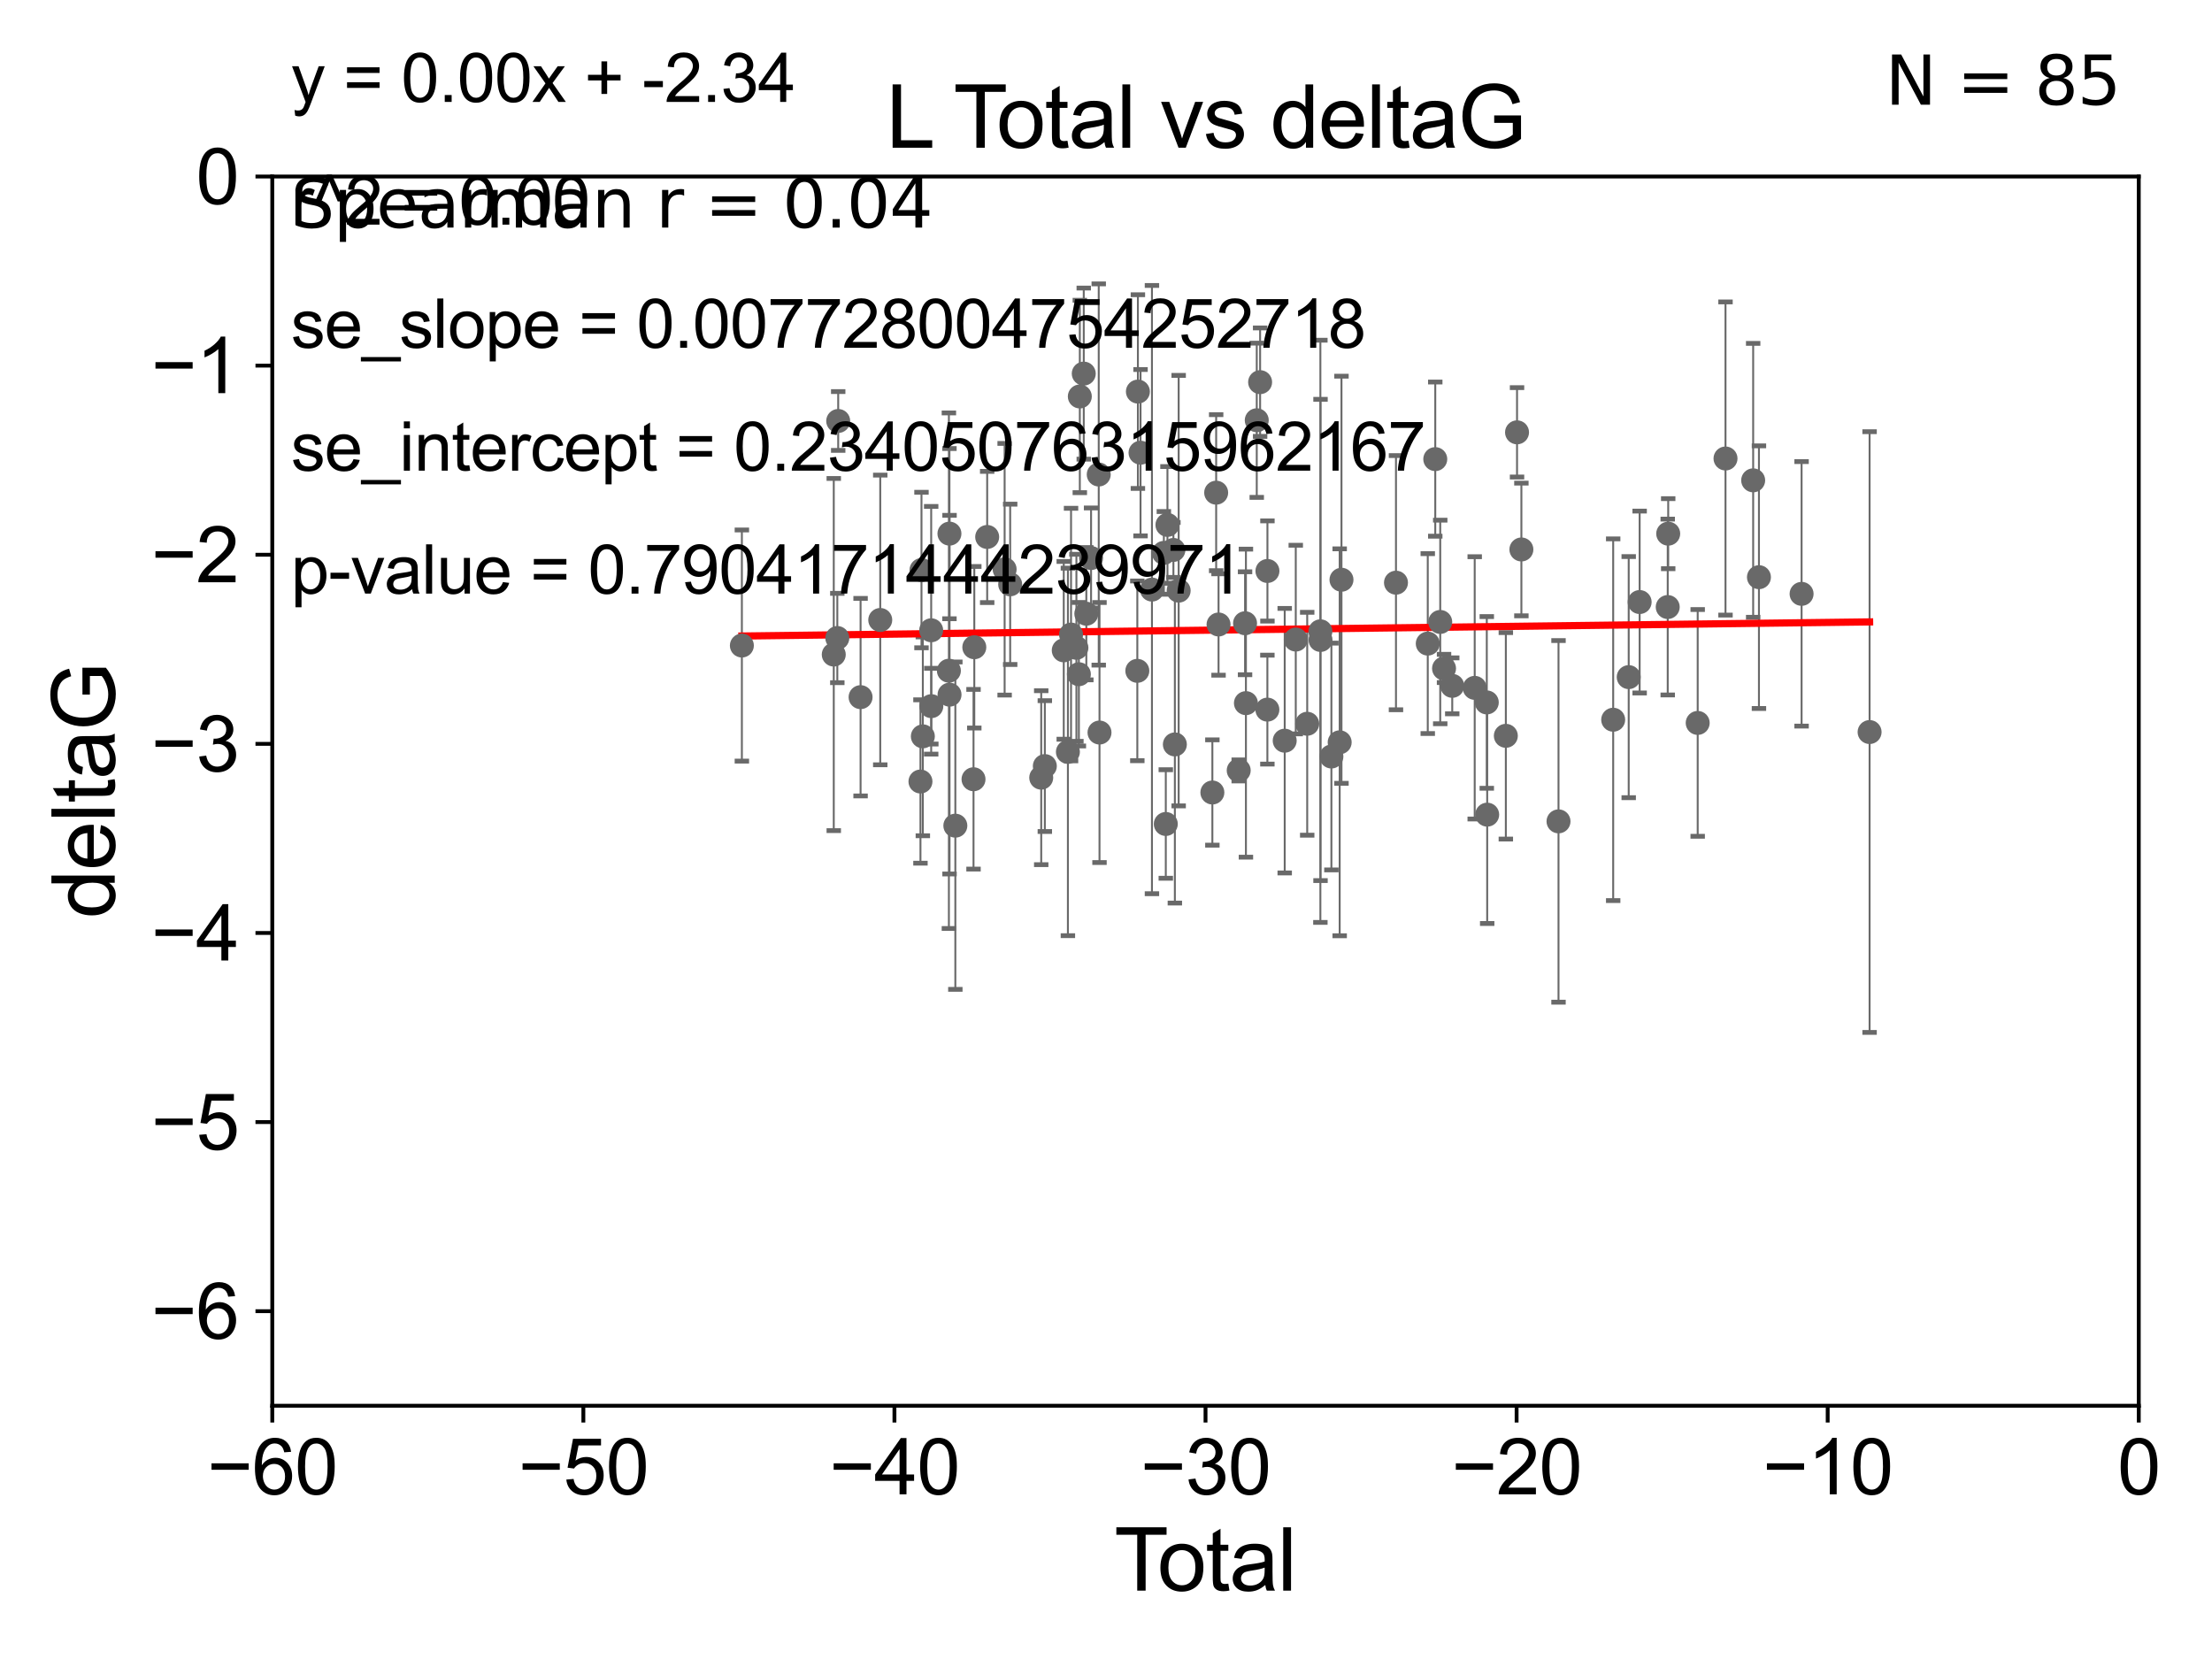 <?xml version="1.0" encoding="utf-8" standalone="no"?>
<!DOCTYPE svg PUBLIC "-//W3C//DTD SVG 1.1//EN"
  "http://www.w3.org/Graphics/SVG/1.1/DTD/svg11.dtd">
<svg xmlns:xlink="http://www.w3.org/1999/xlink" width="460.8pt" height="345.6pt" viewBox="0 0 460.8 345.6" xmlns="http://www.w3.org/2000/svg" version="1.1">
 <defs>
  <style type="text/css">*{stroke-linejoin: round; stroke-linecap: butt}</style>
 </defs>
 <g id="figure_1">
  <g id="patch_1">
   <path d="M 0 345.6 
L 460.8 345.6 
L 460.8 0 
L 0 0 
z
" style="fill: #ffffff"/>
  </g>
  <g id="axes_1">
   <g id="patch_2">
    <path d="M 56.72 292.84 
L 445.545 292.84 
L 445.545 36.775 
L 56.72 36.775 
z
" style="fill: #ffffff"/>
   </g>
   <g id="PathCollection_1">
    <defs>
     <path id="m8f0aecf033" d="M 0 1.118 
C 0.297 1.118 0.581 1 0.791 0.791 
C 1 0.581 1.118 0.297 1.118 0 
C 1.118 -0.297 1 -0.581 0.791 -0.791 
C 0.581 -1 0.297 -1.118 0 -1.118 
C -0.297 -1.118 -0.581 -1 -0.791 -0.791 
C -1 -0.581 -1.118 -0.297 -1.118 0 
C -1.118 0.297 -1 0.581 -0.791 0.791 
C -0.581 1 -0.297 1.118 0 1.118 
z
" style="stroke: #696969"/>
    </defs>
    <g clip-path="url(#p64ec00b360)">
     <use xlink:href="#m8f0aecf033" x="154.546" y="134.477" style="fill: #696969; stroke: #696969"/>
     <use xlink:href="#m8f0aecf033" x="173.688" y="136.355" style="fill: #696969; stroke: #696969"/>
     <use xlink:href="#m8f0aecf033" x="174.428" y="132.909" style="fill: #696969; stroke: #696969"/>
     <use xlink:href="#m8f0aecf033" x="174.612" y="87.698" style="fill: #696969; stroke: #696969"/>
     <use xlink:href="#m8f0aecf033" x="179.275" y="145.23" style="fill: #696969; stroke: #696969"/>
     <use xlink:href="#m8f0aecf033" x="183.372" y="129.151" style="fill: #696969; stroke: #696969"/>
     <use xlink:href="#m8f0aecf033" x="191.749" y="162.803" style="fill: #696969; stroke: #696969"/>
     <use xlink:href="#m8f0aecf033" x="191.963" y="118.746" style="fill: #696969; stroke: #696969"/>
     <use xlink:href="#m8f0aecf033" x="192.245" y="153.394" style="fill: #696969; stroke: #696969"/>
     <use xlink:href="#m8f0aecf033" x="193.984" y="131.298" style="fill: #696969; stroke: #696969"/>
     <use xlink:href="#m8f0aecf033" x="194.013" y="147.105" style="fill: #696969; stroke: #696969"/>
     <use xlink:href="#m8f0aecf033" x="197.672" y="139.721" style="fill: #696969; stroke: #696969"/>
     <use xlink:href="#m8f0aecf033" x="197.786" y="111.165" style="fill: #696969; stroke: #696969"/>
     <use xlink:href="#m8f0aecf033" x="197.806" y="144.71" style="fill: #696969; stroke: #696969"/>
     <use xlink:href="#m8f0aecf033" x="199.016" y="172.002" style="fill: #696969; stroke: #696969"/>
     <use xlink:href="#m8f0aecf033" x="202.802" y="162.332" style="fill: #696969; stroke: #696969"/>
     <use xlink:href="#m8f0aecf033" x="202.965" y="134.833" style="fill: #696969; stroke: #696969"/>
     <use xlink:href="#m8f0aecf033" x="205.648" y="111.86" style="fill: #696969; stroke: #696969"/>
     <use xlink:href="#m8f0aecf033" x="209.283" y="118.588" style="fill: #696969; stroke: #696969"/>
     <use xlink:href="#m8f0aecf033" x="210.439" y="121.725" style="fill: #696969; stroke: #696969"/>
     <use xlink:href="#m8f0aecf033" x="216.906" y="162.001" style="fill: #696969; stroke: #696969"/>
     <use xlink:href="#m8f0aecf033" x="217.658" y="159.59" style="fill: #696969; stroke: #696969"/>
     <use xlink:href="#m8f0aecf033" x="221.599" y="135.476" style="fill: #696969; stroke: #696969"/>
     <use xlink:href="#m8f0aecf033" x="222.464" y="156.638" style="fill: #696969; stroke: #696969"/>
     <use xlink:href="#m8f0aecf033" x="223.118" y="132.193" style="fill: #696969; stroke: #696969"/>
     <use xlink:href="#m8f0aecf033" x="224.235" y="134.949" style="fill: #696969; stroke: #696969"/>
     <use xlink:href="#m8f0aecf033" x="224.749" y="140.453" style="fill: #696969; stroke: #696969"/>
     <use xlink:href="#m8f0aecf033" x="224.946" y="82.591" style="fill: #696969; stroke: #696969"/>
     <use xlink:href="#m8f0aecf033" x="225.766" y="77.828" style="fill: #696969; stroke: #696969"/>
     <use xlink:href="#m8f0aecf033" x="226.302" y="127.849" style="fill: #696969; stroke: #696969"/>
     <use xlink:href="#m8f0aecf033" x="227.29" y="116.248" style="fill: #696969; stroke: #696969"/>
     <use xlink:href="#m8f0aecf033" x="228.887" y="98.847" style="fill: #696969; stroke: #696969"/>
     <use xlink:href="#m8f0aecf033" x="229.047" y="152.601" style="fill: #696969; stroke: #696969"/>
     <use xlink:href="#m8f0aecf033" x="236.925" y="139.749" style="fill: #696969; stroke: #696969"/>
     <use xlink:href="#m8f0aecf033" x="237.045" y="81.574" style="fill: #696969; stroke: #696969"/>
     <use xlink:href="#m8f0aecf033" x="237.594" y="94.308" style="fill: #696969; stroke: #696969"/>
     <use xlink:href="#m8f0aecf033" x="239.973" y="122.821" style="fill: #696969; stroke: #696969"/>
     <use xlink:href="#m8f0aecf033" x="242.452" y="115.177" style="fill: #696969; stroke: #696969"/>
     <use xlink:href="#m8f0aecf033" x="242.857" y="171.65" style="fill: #696969; stroke: #696969"/>
     <use xlink:href="#m8f0aecf033" x="243.201" y="109.347" style="fill: #696969; stroke: #696969"/>
     <use xlink:href="#m8f0aecf033" x="244.444" y="114.563" style="fill: #696969; stroke: #696969"/>
     <use xlink:href="#m8f0aecf033" x="244.746" y="155.078" style="fill: #696969; stroke: #696969"/>
     <use xlink:href="#m8f0aecf033" x="245.537" y="123.041" style="fill: #696969; stroke: #696969"/>
     <use xlink:href="#m8f0aecf033" x="252.559" y="165.093" style="fill: #696969; stroke: #696969"/>
     <use xlink:href="#m8f0aecf033" x="253.35" y="102.633" style="fill: #696969; stroke: #696969"/>
     <use xlink:href="#m8f0aecf033" x="253.846" y="130.093" style="fill: #696969; stroke: #696969"/>
     <use xlink:href="#m8f0aecf033" x="258.045" y="160.492" style="fill: #696969; stroke: #696969"/>
     <use xlink:href="#m8f0aecf033" x="259.367" y="129.836" style="fill: #696969; stroke: #696969"/>
     <use xlink:href="#m8f0aecf033" x="259.548" y="146.477" style="fill: #696969; stroke: #696969"/>
     <use xlink:href="#m8f0aecf033" x="261.805" y="87.548" style="fill: #696969; stroke: #696969"/>
     <use xlink:href="#m8f0aecf033" x="262.505" y="79.61" style="fill: #696969; stroke: #696969"/>
     <use xlink:href="#m8f0aecf033" x="264.018" y="147.828" style="fill: #696969; stroke: #696969"/>
     <use xlink:href="#m8f0aecf033" x="264.03" y="118.947" style="fill: #696969; stroke: #696969"/>
     <use xlink:href="#m8f0aecf033" x="267.628" y="154.299" style="fill: #696969; stroke: #696969"/>
     <use xlink:href="#m8f0aecf033" x="269.932" y="133.234" style="fill: #696969; stroke: #696969"/>
     <use xlink:href="#m8f0aecf033" x="272.315" y="150.773" style="fill: #696969; stroke: #696969"/>
     <use xlink:href="#m8f0aecf033" x="275.059" y="131.513" style="fill: #696969; stroke: #696969"/>
     <use xlink:href="#m8f0aecf033" x="275.088" y="133.315" style="fill: #696969; stroke: #696969"/>
     <use xlink:href="#m8f0aecf033" x="277.355" y="157.595" style="fill: #696969; stroke: #696969"/>
     <use xlink:href="#m8f0aecf033" x="279.079" y="154.635" style="fill: #696969; stroke: #696969"/>
     <use xlink:href="#m8f0aecf033" x="279.455" y="120.771" style="fill: #696969; stroke: #696969"/>
     <use xlink:href="#m8f0aecf033" x="290.808" y="121.383" style="fill: #696969; stroke: #696969"/>
     <use xlink:href="#m8f0aecf033" x="297.429" y="134.073" style="fill: #696969; stroke: #696969"/>
     <use xlink:href="#m8f0aecf033" x="298.992" y="95.642" style="fill: #696969; stroke: #696969"/>
     <use xlink:href="#m8f0aecf033" x="300.026" y="129.563" style="fill: #696969; stroke: #696969"/>
     <use xlink:href="#m8f0aecf033" x="300.82" y="139.25" style="fill: #696969; stroke: #696969"/>
     <use xlink:href="#m8f0aecf033" x="302.529" y="142.874" style="fill: #696969; stroke: #696969"/>
     <use xlink:href="#m8f0aecf033" x="307.209" y="143.294" style="fill: #696969; stroke: #696969"/>
     <use xlink:href="#m8f0aecf033" x="309.726" y="146.328" style="fill: #696969; stroke: #696969"/>
     <use xlink:href="#m8f0aecf033" x="309.809" y="169.707" style="fill: #696969; stroke: #696969"/>
     <use xlink:href="#m8f0aecf033" x="313.694" y="153.286" style="fill: #696969; stroke: #696969"/>
     <use xlink:href="#m8f0aecf033" x="316.026" y="90.064" style="fill: #696969; stroke: #696969"/>
     <use xlink:href="#m8f0aecf033" x="316.933" y="114.464" style="fill: #696969; stroke: #696969"/>
     <use xlink:href="#m8f0aecf033" x="324.667" y="171.105" style="fill: #696969; stroke: #696969"/>
     <use xlink:href="#m8f0aecf033" x="336.056" y="149.932" style="fill: #696969; stroke: #696969"/>
     <use xlink:href="#m8f0aecf033" x="339.29" y="141.058" style="fill: #696969; stroke: #696969"/>
     <use xlink:href="#m8f0aecf033" x="341.568" y="125.417" style="fill: #696969; stroke: #696969"/>
     <use xlink:href="#m8f0aecf033" x="347.417" y="126.456" style="fill: #696969; stroke: #696969"/>
     <use xlink:href="#m8f0aecf033" x="347.518" y="111.173" style="fill: #696969; stroke: #696969"/>
     <use xlink:href="#m8f0aecf033" x="353.661" y="150.598" style="fill: #696969; stroke: #696969"/>
     <use xlink:href="#m8f0aecf033" x="359.455" y="95.513" style="fill: #696969; stroke: #696969"/>
     <use xlink:href="#m8f0aecf033" x="365.217" y="100.063" style="fill: #696969; stroke: #696969"/>
     <use xlink:href="#m8f0aecf033" x="366.421" y="120.238" style="fill: #696969; stroke: #696969"/>
     <use xlink:href="#m8f0aecf033" x="375.304" y="123.712" style="fill: #696969; stroke: #696969"/>
     <use xlink:href="#m8f0aecf033" x="389.47" y="152.5" style="fill: #696969; stroke: #696969"/>
    </g>
   </g>
   <g id="matplotlib.axis_1">
    <g id="xtick_1">
     <g id="line2d_1">
      <defs>
       <path id="m680ecb87f0" d="M 0 0 
L 0 3.5 
" style="stroke: #000000; stroke-width: 0.8"/>
      </defs>
      <g>
       <use xlink:href="#m680ecb87f0" x="56.72" y="292.84" style="stroke: #000000; stroke-width: 0.8"/>
      </g>
     </g>
     <g id="text_1">
      <!-- −60 -->
      <g transform="translate(43.15 311.293)scale(0.16 -0.16)">
       <defs>
        <path id="ArialMT-2212" d="M 3381 1997 
L 356 1997 
L 356 2522 
L 3381 2522 
L 3381 1997 
z
" transform="scale(0.016)"/>
        <path id="ArialMT-36" d="M 3184 3459 
L 2625 3416 
Q 2550 3747 2413 3897 
Q 2184 4138 1850 4138 
Q 1581 4138 1378 3988 
Q 1113 3794 959 3422 
Q 806 3050 800 2363 
Q 1003 2672 1297 2822 
Q 1591 2972 1913 2972 
Q 2475 2972 2870 2558 
Q 3266 2144 3266 1488 
Q 3266 1056 3080 686 
Q 2894 316 2569 119 
Q 2244 -78 1831 -78 
Q 1128 -78 684 439 
Q 241 956 241 2144 
Q 241 3472 731 4075 
Q 1159 4600 1884 4600 
Q 2425 4600 2770 4297 
Q 3116 3994 3184 3459 
z
M 888 1484 
Q 888 1194 1011 928 
Q 1134 663 1356 523 
Q 1578 384 1822 384 
Q 2178 384 2434 671 
Q 2691 959 2691 1453 
Q 2691 1928 2437 2201 
Q 2184 2475 1800 2475 
Q 1419 2475 1153 2201 
Q 888 1928 888 1484 
z
" transform="scale(0.016)"/>
        <path id="ArialMT-30" d="M 266 2259 
Q 266 3072 433 3567 
Q 600 4063 929 4331 
Q 1259 4600 1759 4600 
Q 2128 4600 2406 4451 
Q 2684 4303 2865 4023 
Q 3047 3744 3150 3342 
Q 3253 2941 3253 2259 
Q 3253 1453 3087 958 
Q 2922 463 2592 192 
Q 2263 -78 1759 -78 
Q 1097 -78 719 397 
Q 266 969 266 2259 
z
M 844 2259 
Q 844 1131 1108 757 
Q 1372 384 1759 384 
Q 2147 384 2411 759 
Q 2675 1134 2675 2259 
Q 2675 3391 2411 3762 
Q 2147 4134 1753 4134 
Q 1366 4134 1134 3806 
Q 844 3388 844 2259 
z
" transform="scale(0.016)"/>
       </defs>
       <use xlink:href="#ArialMT-2212"/>
       <use xlink:href="#ArialMT-36" x="58.398"/>
       <use xlink:href="#ArialMT-30" x="114.014"/>
      </g>
     </g>
    </g>
    <g id="xtick_2">
     <g id="line2d_2">
      <g>
       <use xlink:href="#m680ecb87f0" x="121.524" y="292.84" style="stroke: #000000; stroke-width: 0.8"/>
      </g>
     </g>
     <g id="text_2">
      <!-- −50 -->
      <g transform="translate(107.954 311.293)scale(0.16 -0.16)">
       <defs>
        <path id="ArialMT-35" d="M 266 1200 
L 856 1250 
Q 922 819 1161 601 
Q 1400 384 1738 384 
Q 2144 384 2425 690 
Q 2706 997 2706 1503 
Q 2706 1984 2436 2262 
Q 2166 2541 1728 2541 
Q 1456 2541 1237 2417 
Q 1019 2294 894 2097 
L 366 2166 
L 809 4519 
L 3088 4519 
L 3088 3981 
L 1259 3981 
L 1013 2750 
Q 1425 3038 1878 3038 
Q 2478 3038 2890 2622 
Q 3303 2206 3303 1553 
Q 3303 931 2941 478 
Q 2500 -78 1738 -78 
Q 1113 -78 717 272 
Q 322 622 266 1200 
z
" transform="scale(0.016)"/>
       </defs>
       <use xlink:href="#ArialMT-2212"/>
       <use xlink:href="#ArialMT-35" x="58.398"/>
       <use xlink:href="#ArialMT-30" x="114.014"/>
      </g>
     </g>
    </g>
    <g id="xtick_3">
     <g id="line2d_3">
      <g>
       <use xlink:href="#m680ecb87f0" x="186.328" y="292.84" style="stroke: #000000; stroke-width: 0.8"/>
      </g>
     </g>
     <g id="text_3">
      <!-- −40 -->
      <g transform="translate(172.758 311.293)scale(0.16 -0.16)">
       <defs>
        <path id="ArialMT-34" d="M 2069 0 
L 2069 1097 
L 81 1097 
L 81 1613 
L 2172 4581 
L 2631 4581 
L 2631 1613 
L 3250 1613 
L 3250 1097 
L 2631 1097 
L 2631 0 
L 2069 0 
z
M 2069 1613 
L 2069 3678 
L 634 1613 
L 2069 1613 
z
" transform="scale(0.016)"/>
       </defs>
       <use xlink:href="#ArialMT-2212"/>
       <use xlink:href="#ArialMT-34" x="58.398"/>
       <use xlink:href="#ArialMT-30" x="114.014"/>
      </g>
     </g>
    </g>
    <g id="xtick_4">
     <g id="line2d_4">
      <g>
       <use xlink:href="#m680ecb87f0" x="251.132" y="292.84" style="stroke: #000000; stroke-width: 0.8"/>
      </g>
     </g>
     <g id="text_4">
      <!-- −30 -->
      <g transform="translate(237.562 311.293)scale(0.16 -0.16)">
       <defs>
        <path id="ArialMT-33" d="M 269 1209 
L 831 1284 
Q 928 806 1161 595 
Q 1394 384 1728 384 
Q 2125 384 2398 659 
Q 2672 934 2672 1341 
Q 2672 1728 2419 1979 
Q 2166 2231 1775 2231 
Q 1616 2231 1378 2169 
L 1441 2663 
Q 1497 2656 1531 2656 
Q 1891 2656 2178 2843 
Q 2466 3031 2466 3422 
Q 2466 3731 2256 3934 
Q 2047 4138 1716 4138 
Q 1388 4138 1169 3931 
Q 950 3725 888 3313 
L 325 3413 
Q 428 3978 793 4289 
Q 1159 4600 1703 4600 
Q 2078 4600 2393 4439 
Q 2709 4278 2876 4000 
Q 3044 3722 3044 3409 
Q 3044 3113 2884 2869 
Q 2725 2625 2413 2481 
Q 2819 2388 3044 2092 
Q 3269 1797 3269 1353 
Q 3269 753 2831 336 
Q 2394 -81 1725 -81 
Q 1122 -81 723 278 
Q 325 638 269 1209 
z
" transform="scale(0.016)"/>
       </defs>
       <use xlink:href="#ArialMT-2212"/>
       <use xlink:href="#ArialMT-33" x="58.398"/>
       <use xlink:href="#ArialMT-30" x="114.014"/>
      </g>
     </g>
    </g>
    <g id="xtick_5">
     <g id="line2d_5">
      <g>
       <use xlink:href="#m680ecb87f0" x="315.937" y="292.84" style="stroke: #000000; stroke-width: 0.8"/>
      </g>
     </g>
     <g id="text_5">
      <!-- −20 -->
      <g transform="translate(302.367 311.293)scale(0.16 -0.16)">
       <defs>
        <path id="ArialMT-32" d="M 3222 541 
L 3222 0 
L 194 0 
Q 188 203 259 391 
Q 375 700 629 1000 
Q 884 1300 1366 1694 
Q 2113 2306 2375 2664 
Q 2638 3022 2638 3341 
Q 2638 3675 2398 3904 
Q 2159 4134 1775 4134 
Q 1369 4134 1125 3890 
Q 881 3647 878 3216 
L 300 3275 
Q 359 3922 746 4261 
Q 1134 4600 1788 4600 
Q 2447 4600 2831 4234 
Q 3216 3869 3216 3328 
Q 3216 3053 3103 2787 
Q 2991 2522 2730 2228 
Q 2469 1934 1863 1422 
Q 1356 997 1212 845 
Q 1069 694 975 541 
L 3222 541 
z
" transform="scale(0.016)"/>
       </defs>
       <use xlink:href="#ArialMT-2212"/>
       <use xlink:href="#ArialMT-32" x="58.398"/>
       <use xlink:href="#ArialMT-30" x="114.014"/>
      </g>
     </g>
    </g>
    <g id="xtick_6">
     <g id="line2d_6">
      <g>
       <use xlink:href="#m680ecb87f0" x="380.741" y="292.84" style="stroke: #000000; stroke-width: 0.8"/>
      </g>
     </g>
     <g id="text_6">
      <!-- −10 -->
      <g transform="translate(367.171 311.293)scale(0.16 -0.16)">
       <defs>
        <path id="ArialMT-31" d="M 2384 0 
L 1822 0 
L 1822 3584 
Q 1619 3391 1289 3197 
Q 959 3003 697 2906 
L 697 3450 
Q 1169 3672 1522 3987 
Q 1875 4303 2022 4600 
L 2384 4600 
L 2384 0 
z
" transform="scale(0.016)"/>
       </defs>
       <use xlink:href="#ArialMT-2212"/>
       <use xlink:href="#ArialMT-31" x="58.398"/>
       <use xlink:href="#ArialMT-30" x="114.014"/>
      </g>
     </g>
    </g>
    <g id="xtick_7">
     <g id="line2d_7">
      <g>
       <use xlink:href="#m680ecb87f0" x="445.545" y="292.84" style="stroke: #000000; stroke-width: 0.8"/>
      </g>
     </g>
     <g id="text_7">
      <!-- 0 -->
      <g transform="translate(441.096 311.293)scale(0.16 -0.16)">
       <use xlink:href="#ArialMT-30"/>
      </g>
     </g>
    </g>
    <g id="text_8">
     <!-- Total -->
     <g transform="translate(232.127 331.357)scale(0.18 -0.18)">
      <defs>
       <path id="ArialMT-54" d="M 1659 0 
L 1659 4041 
L 150 4041 
L 150 4581 
L 3781 4581 
L 3781 4041 
L 2266 4041 
L 2266 0 
L 1659 0 
z
" transform="scale(0.016)"/>
       <path id="ArialMT-6f" d="M 213 1659 
Q 213 2581 725 3025 
Q 1153 3394 1769 3394 
Q 2453 3394 2887 2945 
Q 3322 2497 3322 1706 
Q 3322 1066 3130 698 
Q 2938 331 2570 128 
Q 2203 -75 1769 -75 
Q 1072 -75 642 372 
Q 213 819 213 1659 
z
M 791 1659 
Q 791 1022 1069 705 
Q 1347 388 1769 388 
Q 2188 388 2466 706 
Q 2744 1025 2744 1678 
Q 2744 2294 2464 2611 
Q 2184 2928 1769 2928 
Q 1347 2928 1069 2612 
Q 791 2297 791 1659 
z
" transform="scale(0.016)"/>
       <path id="ArialMT-74" d="M 1650 503 
L 1731 6 
Q 1494 -44 1306 -44 
Q 1000 -44 831 53 
Q 663 150 594 308 
Q 525 466 525 972 
L 525 2881 
L 113 2881 
L 113 3319 
L 525 3319 
L 525 4141 
L 1084 4478 
L 1084 3319 
L 1650 3319 
L 1650 2881 
L 1084 2881 
L 1084 941 
Q 1084 700 1114 631 
Q 1144 563 1211 522 
Q 1278 481 1403 481 
Q 1497 481 1650 503 
z
" transform="scale(0.016)"/>
       <path id="ArialMT-61" d="M 2588 409 
Q 2275 144 1986 34 
Q 1697 -75 1366 -75 
Q 819 -75 525 192 
Q 231 459 231 875 
Q 231 1119 342 1320 
Q 453 1522 633 1644 
Q 813 1766 1038 1828 
Q 1203 1872 1538 1913 
Q 2219 1994 2541 2106 
Q 2544 2222 2544 2253 
Q 2544 2597 2384 2738 
Q 2169 2928 1744 2928 
Q 1347 2928 1158 2789 
Q 969 2650 878 2297 
L 328 2372 
Q 403 2725 575 2942 
Q 747 3159 1072 3276 
Q 1397 3394 1825 3394 
Q 2250 3394 2515 3294 
Q 2781 3194 2906 3042 
Q 3031 2891 3081 2659 
Q 3109 2516 3109 2141 
L 3109 1391 
Q 3109 606 3145 398 
Q 3181 191 3288 0 
L 2700 0 
Q 2613 175 2588 409 
z
M 2541 1666 
Q 2234 1541 1622 1453 
Q 1275 1403 1131 1340 
Q 988 1278 909 1158 
Q 831 1038 831 891 
Q 831 666 1001 516 
Q 1172 366 1500 366 
Q 1825 366 2078 508 
Q 2331 650 2450 897 
Q 2541 1088 2541 1459 
L 2541 1666 
z
" transform="scale(0.016)"/>
       <path id="ArialMT-6c" d="M 409 0 
L 409 4581 
L 972 4581 
L 972 0 
L 409 0 
z
" transform="scale(0.016)"/>
      </defs>
      <use xlink:href="#ArialMT-54"/>
      <use xlink:href="#ArialMT-6f" x="49.959"/>
      <use xlink:href="#ArialMT-74" x="105.574"/>
      <use xlink:href="#ArialMT-61" x="133.357"/>
      <use xlink:href="#ArialMT-6c" x="188.973"/>
     </g>
    </g>
   </g>
   <g id="matplotlib.axis_2">
    <g id="ytick_1">
     <g id="line2d_8">
      <defs>
       <path id="md55f1f503d" d="M 0 0 
L -3.5 0 
" style="stroke: #000000; stroke-width: 0.8"/>
      </defs>
      <g>
       <use xlink:href="#md55f1f503d" x="56.72" y="273.143" style="stroke: #000000; stroke-width: 0.8"/>
      </g>
     </g>
     <g id="text_9">
      <!-- −6 -->
      <g transform="translate(31.477 278.869)scale(0.16 -0.16)">
       <use xlink:href="#ArialMT-2212"/>
       <use xlink:href="#ArialMT-36" x="58.398"/>
      </g>
     </g>
    </g>
    <g id="ytick_2">
     <g id="line2d_9">
      <g>
       <use xlink:href="#md55f1f503d" x="56.72" y="233.748" style="stroke: #000000; stroke-width: 0.8"/>
      </g>
     </g>
     <g id="text_10">
      <!-- −5 -->
      <g transform="translate(31.477 239.474)scale(0.16 -0.16)">
       <use xlink:href="#ArialMT-2212"/>
       <use xlink:href="#ArialMT-35" x="58.398"/>
      </g>
     </g>
    </g>
    <g id="ytick_3">
     <g id="line2d_10">
      <g>
       <use xlink:href="#md55f1f503d" x="56.72" y="194.353" style="stroke: #000000; stroke-width: 0.8"/>
      </g>
     </g>
     <g id="text_11">
      <!-- −4 -->
      <g transform="translate(31.477 200.08)scale(0.16 -0.16)">
       <use xlink:href="#ArialMT-2212"/>
       <use xlink:href="#ArialMT-34" x="58.398"/>
      </g>
     </g>
    </g>
    <g id="ytick_4">
     <g id="line2d_11">
      <g>
       <use xlink:href="#md55f1f503d" x="56.72" y="154.959" style="stroke: #000000; stroke-width: 0.8"/>
      </g>
     </g>
     <g id="text_12">
      <!-- −3 -->
      <g transform="translate(31.477 160.685)scale(0.16 -0.16)">
       <use xlink:href="#ArialMT-2212"/>
       <use xlink:href="#ArialMT-33" x="58.398"/>
      </g>
     </g>
    </g>
    <g id="ytick_5">
     <g id="line2d_12">
      <g>
       <use xlink:href="#md55f1f503d" x="56.72" y="115.564" style="stroke: #000000; stroke-width: 0.8"/>
      </g>
     </g>
     <g id="text_13">
      <!-- −2 -->
      <g transform="translate(31.477 121.29)scale(0.16 -0.16)">
       <use xlink:href="#ArialMT-2212"/>
       <use xlink:href="#ArialMT-32" x="58.398"/>
      </g>
     </g>
    </g>
    <g id="ytick_6">
     <g id="line2d_13">
      <g>
       <use xlink:href="#md55f1f503d" x="56.72" y="76.17" style="stroke: #000000; stroke-width: 0.8"/>
      </g>
     </g>
     <g id="text_14">
      <!-- −1 -->
      <g transform="translate(31.477 81.896)scale(0.16 -0.16)">
       <use xlink:href="#ArialMT-2212"/>
       <use xlink:href="#ArialMT-31" x="58.398"/>
      </g>
     </g>
    </g>
    <g id="ytick_7">
     <g id="line2d_14">
      <g>
       <use xlink:href="#md55f1f503d" x="56.72" y="36.775" style="stroke: #000000; stroke-width: 0.8"/>
      </g>
     </g>
     <g id="text_15">
      <!-- 0 -->
      <g transform="translate(40.822 42.501)scale(0.16 -0.16)">
       <use xlink:href="#ArialMT-30"/>
      </g>
     </g>
    </g>
    <g id="text_16">
     <!-- deltaG -->
     <g transform="translate(23.9 191.322)rotate(-90)scale(0.18 -0.18)">
      <defs>
       <path id="ArialMT-64" d="M 2575 0 
L 2575 419 
Q 2259 -75 1647 -75 
Q 1250 -75 917 144 
Q 584 363 401 755 
Q 219 1147 219 1656 
Q 219 2153 384 2558 
Q 550 2963 881 3178 
Q 1213 3394 1622 3394 
Q 1922 3394 2156 3267 
Q 2391 3141 2538 2938 
L 2538 4581 
L 3097 4581 
L 3097 0 
L 2575 0 
z
M 797 1656 
Q 797 1019 1065 703 
Q 1334 388 1700 388 
Q 2069 388 2326 689 
Q 2584 991 2584 1609 
Q 2584 2291 2321 2609 
Q 2059 2928 1675 2928 
Q 1300 2928 1048 2622 
Q 797 2316 797 1656 
z
" transform="scale(0.016)"/>
       <path id="ArialMT-65" d="M 2694 1069 
L 3275 997 
Q 3138 488 2766 206 
Q 2394 -75 1816 -75 
Q 1088 -75 661 373 
Q 234 822 234 1631 
Q 234 2469 665 2931 
Q 1097 3394 1784 3394 
Q 2450 3394 2872 2941 
Q 3294 2488 3294 1666 
Q 3294 1616 3291 1516 
L 816 1516 
Q 847 969 1125 678 
Q 1403 388 1819 388 
Q 2128 388 2347 550 
Q 2566 713 2694 1069 
z
M 847 1978 
L 2700 1978 
Q 2663 2397 2488 2606 
Q 2219 2931 1791 2931 
Q 1403 2931 1139 2672 
Q 875 2413 847 1978 
z
" transform="scale(0.016)"/>
       <path id="ArialMT-47" d="M 2638 1797 
L 2638 2334 
L 4578 2338 
L 4578 638 
Q 4131 281 3656 101 
Q 3181 -78 2681 -78 
Q 2006 -78 1454 211 
Q 903 500 622 1047 
Q 341 1594 341 2269 
Q 341 2938 620 3517 
Q 900 4097 1425 4378 
Q 1950 4659 2634 4659 
Q 3131 4659 3532 4498 
Q 3934 4338 4162 4050 
Q 4391 3763 4509 3300 
L 3963 3150 
Q 3859 3500 3706 3700 
Q 3553 3900 3268 4020 
Q 2984 4141 2638 4141 
Q 2222 4141 1919 4014 
Q 1616 3888 1430 3681 
Q 1244 3475 1141 3228 
Q 966 2803 966 2306 
Q 966 1694 1177 1281 
Q 1388 869 1791 669 
Q 2194 469 2647 469 
Q 3041 469 3416 620 
Q 3791 772 3984 944 
L 3984 1797 
L 2638 1797 
z
" transform="scale(0.016)"/>
      </defs>
      <use xlink:href="#ArialMT-64"/>
      <use xlink:href="#ArialMT-65" x="55.615"/>
      <use xlink:href="#ArialMT-6c" x="111.23"/>
      <use xlink:href="#ArialMT-74" x="133.447"/>
      <use xlink:href="#ArialMT-61" x="161.23"/>
      <use xlink:href="#ArialMT-47" x="216.846"/>
     </g>
    </g>
   </g>
   <g id="LineCollection_1">
    <path d="M 154.546 158.551 
L 154.546 110.403 
" clip-path="url(#p64ec00b360)" style="fill: none; stroke: #696969; stroke-width: 0.4"/>
    <path d="M 173.688 173.033 
L 173.688 99.676 
" clip-path="url(#p64ec00b360)" style="fill: none; stroke: #696969; stroke-width: 0.4"/>
    <path d="M 174.428 142.215 
L 174.428 123.603 
" clip-path="url(#p64ec00b360)" style="fill: none; stroke: #696969; stroke-width: 0.4"/>
    <path d="M 174.612 93.824 
L 174.612 81.573 
" clip-path="url(#p64ec00b360)" style="fill: none; stroke: #696969; stroke-width: 0.4"/>
    <path d="M 179.275 165.806 
L 179.275 124.654 
" clip-path="url(#p64ec00b360)" style="fill: none; stroke: #696969; stroke-width: 0.4"/>
    <path d="M 183.372 159.324 
L 183.372 98.977 
" clip-path="url(#p64ec00b360)" style="fill: none; stroke: #696969; stroke-width: 0.4"/>
    <path d="M 191.749 179.82 
L 191.749 145.786 
" clip-path="url(#p64ec00b360)" style="fill: none; stroke: #696969; stroke-width: 0.4"/>
    <path d="M 191.963 134.945 
L 191.963 102.547 
" clip-path="url(#p64ec00b360)" style="fill: none; stroke: #696969; stroke-width: 0.4"/>
    <path d="M 192.245 174.106 
L 192.245 132.682 
" clip-path="url(#p64ec00b360)" style="fill: none; stroke: #696969; stroke-width: 0.4"/>
    <path d="M 193.984 157.097 
L 193.984 105.499 
" clip-path="url(#p64ec00b360)" style="fill: none; stroke: #696969; stroke-width: 0.4"/>
    <path d="M 194.013 154.992 
L 194.013 139.219 
" clip-path="url(#p64ec00b360)" style="fill: none; stroke: #696969; stroke-width: 0.4"/>
    <path d="M 197.672 193.417 
L 197.672 86.025 
" clip-path="url(#p64ec00b360)" style="fill: none; stroke: #696969; stroke-width: 0.4"/>
    <path d="M 197.786 128.893 
L 197.786 93.437 
" clip-path="url(#p64ec00b360)" style="fill: none; stroke: #696969; stroke-width: 0.4"/>
    <path d="M 197.806 182.067 
L 197.806 107.352 
" clip-path="url(#p64ec00b360)" style="fill: none; stroke: #696969; stroke-width: 0.4"/>
    <path d="M 199.016 206.104 
L 199.016 137.899 
" clip-path="url(#p64ec00b360)" style="fill: none; stroke: #696969; stroke-width: 0.4"/>
    <path d="M 202.802 181.049 
L 202.802 143.615 
" clip-path="url(#p64ec00b360)" style="fill: none; stroke: #696969; stroke-width: 0.4"/>
    <path d="M 202.965 151.66 
L 202.965 118.007 
" clip-path="url(#p64ec00b360)" style="fill: none; stroke: #696969; stroke-width: 0.4"/>
    <path d="M 205.648 125.524 
L 205.648 98.195 
" clip-path="url(#p64ec00b360)" style="fill: none; stroke: #696969; stroke-width: 0.4"/>
    <path d="M 209.283 144.797 
L 209.283 92.379 
" clip-path="url(#p64ec00b360)" style="fill: none; stroke: #696969; stroke-width: 0.4"/>
    <path d="M 210.439 138.425 
L 210.439 105.025 
" clip-path="url(#p64ec00b360)" style="fill: none; stroke: #696969; stroke-width: 0.4"/>
    <path d="M 216.906 180.12 
L 216.906 143.883 
" clip-path="url(#p64ec00b360)" style="fill: none; stroke: #696969; stroke-width: 0.4"/>
    <path d="M 217.658 173.215 
L 217.658 145.966 
" clip-path="url(#p64ec00b360)" style="fill: none; stroke: #696969; stroke-width: 0.4"/>
    <path d="M 221.599 153.992 
L 221.599 116.96 
" clip-path="url(#p64ec00b360)" style="fill: none; stroke: #696969; stroke-width: 0.4"/>
    <path d="M 222.464 194.918 
L 222.464 118.357 
" clip-path="url(#p64ec00b360)" style="fill: none; stroke: #696969; stroke-width: 0.4"/>
    <path d="M 223.118 158.499 
L 223.118 105.886 
" clip-path="url(#p64ec00b360)" style="fill: none; stroke: #696969; stroke-width: 0.4"/>
    <path d="M 224.235 154.437 
L 224.235 115.462 
" clip-path="url(#p64ec00b360)" style="fill: none; stroke: #696969; stroke-width: 0.4"/>
    <path d="M 224.749 155.399 
L 224.749 125.507 
" clip-path="url(#p64ec00b360)" style="fill: none; stroke: #696969; stroke-width: 0.4"/>
    <path d="M 224.946 102.628 
L 224.946 62.553 
" clip-path="url(#p64ec00b360)" style="fill: none; stroke: #696969; stroke-width: 0.4"/>
    <path d="M 225.766 95.649 
L 225.766 60.008 
" clip-path="url(#p64ec00b360)" style="fill: none; stroke: #696969; stroke-width: 0.4"/>
    <path d="M 226.302 141.627 
L 226.302 114.071 
" clip-path="url(#p64ec00b360)" style="fill: none; stroke: #696969; stroke-width: 0.4"/>
    <path d="M 227.29 126.679 
L 227.29 105.817 
" clip-path="url(#p64ec00b360)" style="fill: none; stroke: #696969; stroke-width: 0.4"/>
    <path d="M 228.887 138.555 
L 228.887 59.139 
" clip-path="url(#p64ec00b360)" style="fill: none; stroke: #696969; stroke-width: 0.4"/>
    <path d="M 229.047 179.684 
L 229.047 125.519 
" clip-path="url(#p64ec00b360)" style="fill: none; stroke: #696969; stroke-width: 0.4"/>
    <path d="M 236.925 158.467 
L 236.925 121.031 
" clip-path="url(#p64ec00b360)" style="fill: none; stroke: #696969; stroke-width: 0.4"/>
    <path d="M 237.045 101.752 
L 237.045 61.395 
" clip-path="url(#p64ec00b360)" style="fill: none; stroke: #696969; stroke-width: 0.4"/>
    <path d="M 237.594 111.635 
L 237.594 76.98 
" clip-path="url(#p64ec00b360)" style="fill: none; stroke: #696969; stroke-width: 0.4"/>
    <path d="M 239.973 186.175 
L 239.973 59.466 
" clip-path="url(#p64ec00b360)" style="fill: none; stroke: #696969; stroke-width: 0.4"/>
    <path d="M 242.452 123.791 
L 242.452 106.563 
" clip-path="url(#p64ec00b360)" style="fill: none; stroke: #696969; stroke-width: 0.4"/>
    <path d="M 242.857 182.955 
L 242.857 160.345 
" clip-path="url(#p64ec00b360)" style="fill: none; stroke: #696969; stroke-width: 0.4"/>
    <path d="M 243.201 121.504 
L 243.201 97.189 
" clip-path="url(#p64ec00b360)" style="fill: none; stroke: #696969; stroke-width: 0.4"/>
    <path d="M 244.444 120.284 
L 244.444 108.841 
" clip-path="url(#p64ec00b360)" style="fill: none; stroke: #696969; stroke-width: 0.4"/>
    <path d="M 244.746 188.126 
L 244.746 122.029 
" clip-path="url(#p64ec00b360)" style="fill: none; stroke: #696969; stroke-width: 0.4"/>
    <path d="M 245.537 167.879 
L 245.537 78.203 
" clip-path="url(#p64ec00b360)" style="fill: none; stroke: #696969; stroke-width: 0.4"/>
    <path d="M 252.559 176.064 
L 252.559 154.122 
" clip-path="url(#p64ec00b360)" style="fill: none; stroke: #696969; stroke-width: 0.4"/>
    <path d="M 253.35 118.887 
L 253.35 86.379 
" clip-path="url(#p64ec00b360)" style="fill: none; stroke: #696969; stroke-width: 0.4"/>
    <path d="M 253.846 140.657 
L 253.846 119.529 
" clip-path="url(#p64ec00b360)" style="fill: none; stroke: #696969; stroke-width: 0.4"/>
    <path d="M 258.045 162.682 
L 258.045 158.302 
" clip-path="url(#p64ec00b360)" style="fill: none; stroke: #696969; stroke-width: 0.4"/>
    <path d="M 259.367 140.557 
L 259.367 119.114 
" clip-path="url(#p64ec00b360)" style="fill: none; stroke: #696969; stroke-width: 0.4"/>
    <path d="M 259.548 178.559 
L 259.548 114.396 
" clip-path="url(#p64ec00b360)" style="fill: none; stroke: #696969; stroke-width: 0.4"/>
    <path d="M 261.805 103.614 
L 261.805 71.483 
" clip-path="url(#p64ec00b360)" style="fill: none; stroke: #696969; stroke-width: 0.4"/>
    <path d="M 262.505 90.908 
L 262.505 68.312 
" clip-path="url(#p64ec00b360)" style="fill: none; stroke: #696969; stroke-width: 0.4"/>
    <path d="M 264.018 159.172 
L 264.018 136.484 
" clip-path="url(#p64ec00b360)" style="fill: none; stroke: #696969; stroke-width: 0.4"/>
    <path d="M 264.03 129.381 
L 264.03 108.513 
" clip-path="url(#p64ec00b360)" style="fill: none; stroke: #696969; stroke-width: 0.4"/>
    <path d="M 267.628 181.852 
L 267.628 126.746 
" clip-path="url(#p64ec00b360)" style="fill: none; stroke: #696969; stroke-width: 0.4"/>
    <path d="M 269.932 152.884 
L 269.932 113.584 
" clip-path="url(#p64ec00b360)" style="fill: none; stroke: #696969; stroke-width: 0.4"/>
    <path d="M 272.315 173.987 
L 272.315 127.559 
" clip-path="url(#p64ec00b360)" style="fill: none; stroke: #696969; stroke-width: 0.4"/>
    <path d="M 275.059 192.152 
L 275.059 70.874 
" clip-path="url(#p64ec00b360)" style="fill: none; stroke: #696969; stroke-width: 0.4"/>
    <path d="M 275.088 183.444 
L 275.088 83.187 
" clip-path="url(#p64ec00b360)" style="fill: none; stroke: #696969; stroke-width: 0.4"/>
    <path d="M 277.355 181.214 
L 277.355 133.976 
" clip-path="url(#p64ec00b360)" style="fill: none; stroke: #696969; stroke-width: 0.4"/>
    <path d="M 279.079 194.937 
L 279.079 114.334 
" clip-path="url(#p64ec00b360)" style="fill: none; stroke: #696969; stroke-width: 0.4"/>
    <path d="M 279.455 163.177 
L 279.455 78.364 
" clip-path="url(#p64ec00b360)" style="fill: none; stroke: #696969; stroke-width: 0.4"/>
    <path d="M 290.808 147.859 
L 290.808 94.907 
" clip-path="url(#p64ec00b360)" style="fill: none; stroke: #696969; stroke-width: 0.4"/>
    <path d="M 297.429 152.809 
L 297.429 115.337 
" clip-path="url(#p64ec00b360)" style="fill: none; stroke: #696969; stroke-width: 0.4"/>
    <path d="M 298.992 111.697 
L 298.992 79.586 
" clip-path="url(#p64ec00b360)" style="fill: none; stroke: #696969; stroke-width: 0.4"/>
    <path d="M 300.026 150.764 
L 300.026 108.361 
" clip-path="url(#p64ec00b360)" style="fill: none; stroke: #696969; stroke-width: 0.4"/>
    <path d="M 300.82 142.19 
L 300.82 136.31 
" clip-path="url(#p64ec00b360)" style="fill: none; stroke: #696969; stroke-width: 0.4"/>
    <path d="M 302.529 148.698 
L 302.529 137.05 
" clip-path="url(#p64ec00b360)" style="fill: none; stroke: #696969; stroke-width: 0.4"/>
    <path d="M 307.209 170.616 
L 307.209 115.973 
" clip-path="url(#p64ec00b360)" style="fill: none; stroke: #696969; stroke-width: 0.4"/>
    <path d="M 309.726 164.211 
L 309.726 128.446 
" clip-path="url(#p64ec00b360)" style="fill: none; stroke: #696969; stroke-width: 0.4"/>
    <path d="M 309.809 192.38 
L 309.809 147.034 
" clip-path="url(#p64ec00b360)" style="fill: none; stroke: #696969; stroke-width: 0.4"/>
    <path d="M 313.694 174.791 
L 313.694 131.781 
" clip-path="url(#p64ec00b360)" style="fill: none; stroke: #696969; stroke-width: 0.4"/>
    <path d="M 316.026 99.374 
L 316.026 80.754 
" clip-path="url(#p64ec00b360)" style="fill: none; stroke: #696969; stroke-width: 0.4"/>
    <path d="M 316.933 128.285 
L 316.933 100.642 
" clip-path="url(#p64ec00b360)" style="fill: none; stroke: #696969; stroke-width: 0.4"/>
    <path d="M 324.667 208.772 
L 324.667 133.438 
" clip-path="url(#p64ec00b360)" style="fill: none; stroke: #696969; stroke-width: 0.4"/>
    <path d="M 336.056 187.61 
L 336.056 112.254 
" clip-path="url(#p64ec00b360)" style="fill: none; stroke: #696969; stroke-width: 0.4"/>
    <path d="M 339.29 166.171 
L 339.29 115.946 
" clip-path="url(#p64ec00b360)" style="fill: none; stroke: #696969; stroke-width: 0.4"/>
    <path d="M 341.568 144.36 
L 341.568 106.473 
" clip-path="url(#p64ec00b360)" style="fill: none; stroke: #696969; stroke-width: 0.4"/>
    <path d="M 347.417 144.77 
L 347.417 108.143 
" clip-path="url(#p64ec00b360)" style="fill: none; stroke: #696969; stroke-width: 0.4"/>
    <path d="M 347.518 118.469 
L 347.518 103.878 
" clip-path="url(#p64ec00b360)" style="fill: none; stroke: #696969; stroke-width: 0.4"/>
    <path d="M 353.661 174.214 
L 353.661 126.981 
" clip-path="url(#p64ec00b360)" style="fill: none; stroke: #696969; stroke-width: 0.4"/>
    <path d="M 359.455 128.129 
L 359.455 62.896 
" clip-path="url(#p64ec00b360)" style="fill: none; stroke: #696969; stroke-width: 0.4"/>
    <path d="M 365.217 128.594 
L 365.217 71.532 
" clip-path="url(#p64ec00b360)" style="fill: none; stroke: #696969; stroke-width: 0.4"/>
    <path d="M 366.421 147.593 
L 366.421 92.883 
" clip-path="url(#p64ec00b360)" style="fill: none; stroke: #696969; stroke-width: 0.4"/>
    <path d="M 375.304 151.262 
L 375.304 96.162 
" clip-path="url(#p64ec00b360)" style="fill: none; stroke: #696969; stroke-width: 0.4"/>
    <path d="M 389.47 215.072 
L 389.47 89.927 
" clip-path="url(#p64ec00b360)" style="fill: none; stroke: #696969; stroke-width: 0.4"/>
   </g>
   <g id="line2d_15">
    <defs>
     <path id="mffe211fe3d" d="M 1.5 0 
L -1.5 -0 
" style="stroke: #696969"/>
    </defs>
    <g clip-path="url(#p64ec00b360)">
     <use xlink:href="#mffe211fe3d" x="154.546" y="158.551" style="fill: #696969; stroke: #696969"/>
     <use xlink:href="#mffe211fe3d" x="173.688" y="173.033" style="fill: #696969; stroke: #696969"/>
     <use xlink:href="#mffe211fe3d" x="174.428" y="142.215" style="fill: #696969; stroke: #696969"/>
     <use xlink:href="#mffe211fe3d" x="174.612" y="93.824" style="fill: #696969; stroke: #696969"/>
     <use xlink:href="#mffe211fe3d" x="179.275" y="165.806" style="fill: #696969; stroke: #696969"/>
     <use xlink:href="#mffe211fe3d" x="183.372" y="159.324" style="fill: #696969; stroke: #696969"/>
     <use xlink:href="#mffe211fe3d" x="191.749" y="179.82" style="fill: #696969; stroke: #696969"/>
     <use xlink:href="#mffe211fe3d" x="191.963" y="134.945" style="fill: #696969; stroke: #696969"/>
     <use xlink:href="#mffe211fe3d" x="192.245" y="174.106" style="fill: #696969; stroke: #696969"/>
     <use xlink:href="#mffe211fe3d" x="193.984" y="157.097" style="fill: #696969; stroke: #696969"/>
     <use xlink:href="#mffe211fe3d" x="194.013" y="154.992" style="fill: #696969; stroke: #696969"/>
     <use xlink:href="#mffe211fe3d" x="197.672" y="193.417" style="fill: #696969; stroke: #696969"/>
     <use xlink:href="#mffe211fe3d" x="197.786" y="128.893" style="fill: #696969; stroke: #696969"/>
     <use xlink:href="#mffe211fe3d" x="197.806" y="182.067" style="fill: #696969; stroke: #696969"/>
     <use xlink:href="#mffe211fe3d" x="199.016" y="206.104" style="fill: #696969; stroke: #696969"/>
     <use xlink:href="#mffe211fe3d" x="202.802" y="181.049" style="fill: #696969; stroke: #696969"/>
     <use xlink:href="#mffe211fe3d" x="202.965" y="151.66" style="fill: #696969; stroke: #696969"/>
     <use xlink:href="#mffe211fe3d" x="205.648" y="125.524" style="fill: #696969; stroke: #696969"/>
     <use xlink:href="#mffe211fe3d" x="209.283" y="144.797" style="fill: #696969; stroke: #696969"/>
     <use xlink:href="#mffe211fe3d" x="210.439" y="138.425" style="fill: #696969; stroke: #696969"/>
     <use xlink:href="#mffe211fe3d" x="216.906" y="180.12" style="fill: #696969; stroke: #696969"/>
     <use xlink:href="#mffe211fe3d" x="217.658" y="173.215" style="fill: #696969; stroke: #696969"/>
     <use xlink:href="#mffe211fe3d" x="221.599" y="153.992" style="fill: #696969; stroke: #696969"/>
     <use xlink:href="#mffe211fe3d" x="222.464" y="194.918" style="fill: #696969; stroke: #696969"/>
     <use xlink:href="#mffe211fe3d" x="223.118" y="158.499" style="fill: #696969; stroke: #696969"/>
     <use xlink:href="#mffe211fe3d" x="224.235" y="154.437" style="fill: #696969; stroke: #696969"/>
     <use xlink:href="#mffe211fe3d" x="224.749" y="155.399" style="fill: #696969; stroke: #696969"/>
     <use xlink:href="#mffe211fe3d" x="224.946" y="102.628" style="fill: #696969; stroke: #696969"/>
     <use xlink:href="#mffe211fe3d" x="225.766" y="95.649" style="fill: #696969; stroke: #696969"/>
     <use xlink:href="#mffe211fe3d" x="226.302" y="141.627" style="fill: #696969; stroke: #696969"/>
     <use xlink:href="#mffe211fe3d" x="227.29" y="126.679" style="fill: #696969; stroke: #696969"/>
     <use xlink:href="#mffe211fe3d" x="228.887" y="138.555" style="fill: #696969; stroke: #696969"/>
     <use xlink:href="#mffe211fe3d" x="229.047" y="179.684" style="fill: #696969; stroke: #696969"/>
     <use xlink:href="#mffe211fe3d" x="236.925" y="158.467" style="fill: #696969; stroke: #696969"/>
     <use xlink:href="#mffe211fe3d" x="237.045" y="101.752" style="fill: #696969; stroke: #696969"/>
     <use xlink:href="#mffe211fe3d" x="237.594" y="111.635" style="fill: #696969; stroke: #696969"/>
     <use xlink:href="#mffe211fe3d" x="239.973" y="186.175" style="fill: #696969; stroke: #696969"/>
     <use xlink:href="#mffe211fe3d" x="242.452" y="123.791" style="fill: #696969; stroke: #696969"/>
     <use xlink:href="#mffe211fe3d" x="242.857" y="182.955" style="fill: #696969; stroke: #696969"/>
     <use xlink:href="#mffe211fe3d" x="243.201" y="121.504" style="fill: #696969; stroke: #696969"/>
     <use xlink:href="#mffe211fe3d" x="244.444" y="120.284" style="fill: #696969; stroke: #696969"/>
     <use xlink:href="#mffe211fe3d" x="244.746" y="188.126" style="fill: #696969; stroke: #696969"/>
     <use xlink:href="#mffe211fe3d" x="245.537" y="167.879" style="fill: #696969; stroke: #696969"/>
     <use xlink:href="#mffe211fe3d" x="252.559" y="176.064" style="fill: #696969; stroke: #696969"/>
     <use xlink:href="#mffe211fe3d" x="253.35" y="118.887" style="fill: #696969; stroke: #696969"/>
     <use xlink:href="#mffe211fe3d" x="253.846" y="140.657" style="fill: #696969; stroke: #696969"/>
     <use xlink:href="#mffe211fe3d" x="258.045" y="162.682" style="fill: #696969; stroke: #696969"/>
     <use xlink:href="#mffe211fe3d" x="259.367" y="140.557" style="fill: #696969; stroke: #696969"/>
     <use xlink:href="#mffe211fe3d" x="259.548" y="178.559" style="fill: #696969; stroke: #696969"/>
     <use xlink:href="#mffe211fe3d" x="261.805" y="103.614" style="fill: #696969; stroke: #696969"/>
     <use xlink:href="#mffe211fe3d" x="262.505" y="90.908" style="fill: #696969; stroke: #696969"/>
     <use xlink:href="#mffe211fe3d" x="264.018" y="159.172" style="fill: #696969; stroke: #696969"/>
     <use xlink:href="#mffe211fe3d" x="264.03" y="129.381" style="fill: #696969; stroke: #696969"/>
     <use xlink:href="#mffe211fe3d" x="267.628" y="181.852" style="fill: #696969; stroke: #696969"/>
     <use xlink:href="#mffe211fe3d" x="269.932" y="152.884" style="fill: #696969; stroke: #696969"/>
     <use xlink:href="#mffe211fe3d" x="272.315" y="173.987" style="fill: #696969; stroke: #696969"/>
     <use xlink:href="#mffe211fe3d" x="275.059" y="192.152" style="fill: #696969; stroke: #696969"/>
     <use xlink:href="#mffe211fe3d" x="275.088" y="183.444" style="fill: #696969; stroke: #696969"/>
     <use xlink:href="#mffe211fe3d" x="277.355" y="181.214" style="fill: #696969; stroke: #696969"/>
     <use xlink:href="#mffe211fe3d" x="279.079" y="194.937" style="fill: #696969; stroke: #696969"/>
     <use xlink:href="#mffe211fe3d" x="279.455" y="163.177" style="fill: #696969; stroke: #696969"/>
     <use xlink:href="#mffe211fe3d" x="290.808" y="147.859" style="fill: #696969; stroke: #696969"/>
     <use xlink:href="#mffe211fe3d" x="297.429" y="152.809" style="fill: #696969; stroke: #696969"/>
     <use xlink:href="#mffe211fe3d" x="298.992" y="111.697" style="fill: #696969; stroke: #696969"/>
     <use xlink:href="#mffe211fe3d" x="300.026" y="150.764" style="fill: #696969; stroke: #696969"/>
     <use xlink:href="#mffe211fe3d" x="300.82" y="142.19" style="fill: #696969; stroke: #696969"/>
     <use xlink:href="#mffe211fe3d" x="302.529" y="148.698" style="fill: #696969; stroke: #696969"/>
     <use xlink:href="#mffe211fe3d" x="307.209" y="170.616" style="fill: #696969; stroke: #696969"/>
     <use xlink:href="#mffe211fe3d" x="309.726" y="164.211" style="fill: #696969; stroke: #696969"/>
     <use xlink:href="#mffe211fe3d" x="309.809" y="192.38" style="fill: #696969; stroke: #696969"/>
     <use xlink:href="#mffe211fe3d" x="313.694" y="174.791" style="fill: #696969; stroke: #696969"/>
     <use xlink:href="#mffe211fe3d" x="316.026" y="99.374" style="fill: #696969; stroke: #696969"/>
     <use xlink:href="#mffe211fe3d" x="316.933" y="128.285" style="fill: #696969; stroke: #696969"/>
     <use xlink:href="#mffe211fe3d" x="324.667" y="208.772" style="fill: #696969; stroke: #696969"/>
     <use xlink:href="#mffe211fe3d" x="336.056" y="187.61" style="fill: #696969; stroke: #696969"/>
     <use xlink:href="#mffe211fe3d" x="339.29" y="166.171" style="fill: #696969; stroke: #696969"/>
     <use xlink:href="#mffe211fe3d" x="341.568" y="144.36" style="fill: #696969; stroke: #696969"/>
     <use xlink:href="#mffe211fe3d" x="347.417" y="144.77" style="fill: #696969; stroke: #696969"/>
     <use xlink:href="#mffe211fe3d" x="347.518" y="118.469" style="fill: #696969; stroke: #696969"/>
     <use xlink:href="#mffe211fe3d" x="353.661" y="174.214" style="fill: #696969; stroke: #696969"/>
     <use xlink:href="#mffe211fe3d" x="359.455" y="128.129" style="fill: #696969; stroke: #696969"/>
     <use xlink:href="#mffe211fe3d" x="365.217" y="128.594" style="fill: #696969; stroke: #696969"/>
     <use xlink:href="#mffe211fe3d" x="366.421" y="147.593" style="fill: #696969; stroke: #696969"/>
     <use xlink:href="#mffe211fe3d" x="375.304" y="151.262" style="fill: #696969; stroke: #696969"/>
     <use xlink:href="#mffe211fe3d" x="389.47" y="215.072" style="fill: #696969; stroke: #696969"/>
    </g>
   </g>
   <g id="line2d_16">
    <g clip-path="url(#p64ec00b360)">
     <use xlink:href="#mffe211fe3d" x="154.546" y="110.403" style="fill: #696969; stroke: #696969"/>
     <use xlink:href="#mffe211fe3d" x="173.688" y="99.676" style="fill: #696969; stroke: #696969"/>
     <use xlink:href="#mffe211fe3d" x="174.428" y="123.603" style="fill: #696969; stroke: #696969"/>
     <use xlink:href="#mffe211fe3d" x="174.612" y="81.573" style="fill: #696969; stroke: #696969"/>
     <use xlink:href="#mffe211fe3d" x="179.275" y="124.654" style="fill: #696969; stroke: #696969"/>
     <use xlink:href="#mffe211fe3d" x="183.372" y="98.977" style="fill: #696969; stroke: #696969"/>
     <use xlink:href="#mffe211fe3d" x="191.749" y="145.786" style="fill: #696969; stroke: #696969"/>
     <use xlink:href="#mffe211fe3d" x="191.963" y="102.547" style="fill: #696969; stroke: #696969"/>
     <use xlink:href="#mffe211fe3d" x="192.245" y="132.682" style="fill: #696969; stroke: #696969"/>
     <use xlink:href="#mffe211fe3d" x="193.984" y="105.499" style="fill: #696969; stroke: #696969"/>
     <use xlink:href="#mffe211fe3d" x="194.013" y="139.219" style="fill: #696969; stroke: #696969"/>
     <use xlink:href="#mffe211fe3d" x="197.672" y="86.025" style="fill: #696969; stroke: #696969"/>
     <use xlink:href="#mffe211fe3d" x="197.786" y="93.437" style="fill: #696969; stroke: #696969"/>
     <use xlink:href="#mffe211fe3d" x="197.806" y="107.352" style="fill: #696969; stroke: #696969"/>
     <use xlink:href="#mffe211fe3d" x="199.016" y="137.899" style="fill: #696969; stroke: #696969"/>
     <use xlink:href="#mffe211fe3d" x="202.802" y="143.615" style="fill: #696969; stroke: #696969"/>
     <use xlink:href="#mffe211fe3d" x="202.965" y="118.007" style="fill: #696969; stroke: #696969"/>
     <use xlink:href="#mffe211fe3d" x="205.648" y="98.195" style="fill: #696969; stroke: #696969"/>
     <use xlink:href="#mffe211fe3d" x="209.283" y="92.379" style="fill: #696969; stroke: #696969"/>
     <use xlink:href="#mffe211fe3d" x="210.439" y="105.025" style="fill: #696969; stroke: #696969"/>
     <use xlink:href="#mffe211fe3d" x="216.906" y="143.883" style="fill: #696969; stroke: #696969"/>
     <use xlink:href="#mffe211fe3d" x="217.658" y="145.966" style="fill: #696969; stroke: #696969"/>
     <use xlink:href="#mffe211fe3d" x="221.599" y="116.96" style="fill: #696969; stroke: #696969"/>
     <use xlink:href="#mffe211fe3d" x="222.464" y="118.357" style="fill: #696969; stroke: #696969"/>
     <use xlink:href="#mffe211fe3d" x="223.118" y="105.886" style="fill: #696969; stroke: #696969"/>
     <use xlink:href="#mffe211fe3d" x="224.235" y="115.462" style="fill: #696969; stroke: #696969"/>
     <use xlink:href="#mffe211fe3d" x="224.749" y="125.507" style="fill: #696969; stroke: #696969"/>
     <use xlink:href="#mffe211fe3d" x="224.946" y="62.553" style="fill: #696969; stroke: #696969"/>
     <use xlink:href="#mffe211fe3d" x="225.766" y="60.008" style="fill: #696969; stroke: #696969"/>
     <use xlink:href="#mffe211fe3d" x="226.302" y="114.071" style="fill: #696969; stroke: #696969"/>
     <use xlink:href="#mffe211fe3d" x="227.29" y="105.817" style="fill: #696969; stroke: #696969"/>
     <use xlink:href="#mffe211fe3d" x="228.887" y="59.139" style="fill: #696969; stroke: #696969"/>
     <use xlink:href="#mffe211fe3d" x="229.047" y="125.519" style="fill: #696969; stroke: #696969"/>
     <use xlink:href="#mffe211fe3d" x="236.925" y="121.031" style="fill: #696969; stroke: #696969"/>
     <use xlink:href="#mffe211fe3d" x="237.045" y="61.395" style="fill: #696969; stroke: #696969"/>
     <use xlink:href="#mffe211fe3d" x="237.594" y="76.98" style="fill: #696969; stroke: #696969"/>
     <use xlink:href="#mffe211fe3d" x="239.973" y="59.466" style="fill: #696969; stroke: #696969"/>
     <use xlink:href="#mffe211fe3d" x="242.452" y="106.563" style="fill: #696969; stroke: #696969"/>
     <use xlink:href="#mffe211fe3d" x="242.857" y="160.345" style="fill: #696969; stroke: #696969"/>
     <use xlink:href="#mffe211fe3d" x="243.201" y="97.189" style="fill: #696969; stroke: #696969"/>
     <use xlink:href="#mffe211fe3d" x="244.444" y="108.841" style="fill: #696969; stroke: #696969"/>
     <use xlink:href="#mffe211fe3d" x="244.746" y="122.029" style="fill: #696969; stroke: #696969"/>
     <use xlink:href="#mffe211fe3d" x="245.537" y="78.203" style="fill: #696969; stroke: #696969"/>
     <use xlink:href="#mffe211fe3d" x="252.559" y="154.122" style="fill: #696969; stroke: #696969"/>
     <use xlink:href="#mffe211fe3d" x="253.35" y="86.379" style="fill: #696969; stroke: #696969"/>
     <use xlink:href="#mffe211fe3d" x="253.846" y="119.529" style="fill: #696969; stroke: #696969"/>
     <use xlink:href="#mffe211fe3d" x="258.045" y="158.302" style="fill: #696969; stroke: #696969"/>
     <use xlink:href="#mffe211fe3d" x="259.367" y="119.114" style="fill: #696969; stroke: #696969"/>
     <use xlink:href="#mffe211fe3d" x="259.548" y="114.396" style="fill: #696969; stroke: #696969"/>
     <use xlink:href="#mffe211fe3d" x="261.805" y="71.483" style="fill: #696969; stroke: #696969"/>
     <use xlink:href="#mffe211fe3d" x="262.505" y="68.312" style="fill: #696969; stroke: #696969"/>
     <use xlink:href="#mffe211fe3d" x="264.018" y="136.484" style="fill: #696969; stroke: #696969"/>
     <use xlink:href="#mffe211fe3d" x="264.03" y="108.513" style="fill: #696969; stroke: #696969"/>
     <use xlink:href="#mffe211fe3d" x="267.628" y="126.746" style="fill: #696969; stroke: #696969"/>
     <use xlink:href="#mffe211fe3d" x="269.932" y="113.584" style="fill: #696969; stroke: #696969"/>
     <use xlink:href="#mffe211fe3d" x="272.315" y="127.559" style="fill: #696969; stroke: #696969"/>
     <use xlink:href="#mffe211fe3d" x="275.059" y="70.874" style="fill: #696969; stroke: #696969"/>
     <use xlink:href="#mffe211fe3d" x="275.088" y="83.187" style="fill: #696969; stroke: #696969"/>
     <use xlink:href="#mffe211fe3d" x="277.355" y="133.976" style="fill: #696969; stroke: #696969"/>
     <use xlink:href="#mffe211fe3d" x="279.079" y="114.334" style="fill: #696969; stroke: #696969"/>
     <use xlink:href="#mffe211fe3d" x="279.455" y="78.364" style="fill: #696969; stroke: #696969"/>
     <use xlink:href="#mffe211fe3d" x="290.808" y="94.907" style="fill: #696969; stroke: #696969"/>
     <use xlink:href="#mffe211fe3d" x="297.429" y="115.337" style="fill: #696969; stroke: #696969"/>
     <use xlink:href="#mffe211fe3d" x="298.992" y="79.586" style="fill: #696969; stroke: #696969"/>
     <use xlink:href="#mffe211fe3d" x="300.026" y="108.361" style="fill: #696969; stroke: #696969"/>
     <use xlink:href="#mffe211fe3d" x="300.82" y="136.31" style="fill: #696969; stroke: #696969"/>
     <use xlink:href="#mffe211fe3d" x="302.529" y="137.05" style="fill: #696969; stroke: #696969"/>
     <use xlink:href="#mffe211fe3d" x="307.209" y="115.973" style="fill: #696969; stroke: #696969"/>
     <use xlink:href="#mffe211fe3d" x="309.726" y="128.446" style="fill: #696969; stroke: #696969"/>
     <use xlink:href="#mffe211fe3d" x="309.809" y="147.034" style="fill: #696969; stroke: #696969"/>
     <use xlink:href="#mffe211fe3d" x="313.694" y="131.781" style="fill: #696969; stroke: #696969"/>
     <use xlink:href="#mffe211fe3d" x="316.026" y="80.754" style="fill: #696969; stroke: #696969"/>
     <use xlink:href="#mffe211fe3d" x="316.933" y="100.642" style="fill: #696969; stroke: #696969"/>
     <use xlink:href="#mffe211fe3d" x="324.667" y="133.438" style="fill: #696969; stroke: #696969"/>
     <use xlink:href="#mffe211fe3d" x="336.056" y="112.254" style="fill: #696969; stroke: #696969"/>
     <use xlink:href="#mffe211fe3d" x="339.29" y="115.946" style="fill: #696969; stroke: #696969"/>
     <use xlink:href="#mffe211fe3d" x="341.568" y="106.473" style="fill: #696969; stroke: #696969"/>
     <use xlink:href="#mffe211fe3d" x="347.417" y="108.143" style="fill: #696969; stroke: #696969"/>
     <use xlink:href="#mffe211fe3d" x="347.518" y="103.878" style="fill: #696969; stroke: #696969"/>
     <use xlink:href="#mffe211fe3d" x="353.661" y="126.981" style="fill: #696969; stroke: #696969"/>
     <use xlink:href="#mffe211fe3d" x="359.455" y="62.896" style="fill: #696969; stroke: #696969"/>
     <use xlink:href="#mffe211fe3d" x="365.217" y="71.532" style="fill: #696969; stroke: #696969"/>
     <use xlink:href="#mffe211fe3d" x="366.421" y="92.883" style="fill: #696969; stroke: #696969"/>
     <use xlink:href="#mffe211fe3d" x="375.304" y="96.162" style="fill: #696969; stroke: #696969"/>
     <use xlink:href="#mffe211fe3d" x="389.47" y="89.927" style="fill: #696969; stroke: #696969"/>
    </g>
   </g>
   <g id="line2d_17">
    <path d="M 154.546 132.496 
L 173.688 132.257 
L 174.428 132.247 
L 174.612 132.245 
L 179.275 132.187 
L 183.372 132.135 
L 191.749 132.031 
L 191.963 132.028 
L 192.245 132.024 
L 193.984 132.003 
L 194.013 132.002 
L 197.672 131.956 
L 197.786 131.955 
L 197.806 131.955 
L 199.016 131.939 
L 202.802 131.892 
L 202.965 131.89 
L 205.648 131.856 
L 209.283 131.811 
L 210.439 131.796 
L 216.906 131.715 
L 217.658 131.706 
L 221.599 131.657 
L 222.464 131.646 
L 223.118 131.638 
L 224.235 131.624 
L 224.749 131.617 
L 224.946 131.615 
L 225.766 131.604 
L 226.302 131.598 
L 227.29 131.585 
L 228.887 131.565 
L 229.047 131.563 
L 236.925 131.465 
L 237.045 131.463 
L 237.594 131.456 
L 239.973 131.426 
L 242.452 131.395 
L 242.857 131.39 
L 243.201 131.386 
L 244.444 131.37 
L 244.746 131.367 
L 245.537 131.357 
L 252.559 131.269 
L 253.35 131.259 
L 253.846 131.253 
L 258.045 131.2 
L 259.367 131.184 
L 259.548 131.181 
L 261.805 131.153 
L 262.505 131.144 
L 264.018 131.125 
L 264.03 131.125 
L 267.628 131.08 
L 269.932 131.051 
L 272.315 131.021 
L 275.059 130.987 
L 275.088 130.987 
L 277.355 130.958 
L 279.079 130.937 
L 279.455 130.932 
L 290.808 130.79 
L 297.429 130.707 
L 298.992 130.687 
L 300.026 130.674 
L 300.82 130.664 
L 302.529 130.643 
L 307.209 130.584 
L 309.726 130.553 
L 309.809 130.552 
L 313.694 130.503 
L 316.026 130.474 
L 316.933 130.462 
L 324.667 130.366 
L 336.056 130.223 
L 339.29 130.182 
L 341.568 130.154 
L 347.417 130.081 
L 347.518 130.079 
L 353.661 130.002 
L 359.455 129.93 
L 365.217 129.858 
L 366.421 129.843 
L 375.304 129.731 
L 389.47 129.554 
" clip-path="url(#p64ec00b360)" style="fill: none; stroke: #ff0000; stroke-width: 1.5; stroke-linecap: square"/>
   </g>
   <g id="line2d_18">
    <defs>
     <path id="m25010fa000" d="M 0 2 
C 0.53 2 1.039 1.789 1.414 1.414 
C 1.789 1.039 2 0.53 2 0 
C 2 -0.53 1.789 -1.039 1.414 -1.414 
C 1.039 -1.789 0.53 -2 0 -2 
C -0.53 -2 -1.039 -1.789 -1.414 -1.414 
C -1.789 -1.039 -2 -0.53 -2 0 
C -2 0.53 -1.789 1.039 -1.414 1.414 
C -1.039 1.789 -0.53 2 0 2 
z
" style="stroke: #696969"/>
    </defs>
    <g clip-path="url(#p64ec00b360)">
     <use xlink:href="#m25010fa000" x="154.546" y="134.477" style="fill: #696969; stroke: #696969"/>
     <use xlink:href="#m25010fa000" x="173.688" y="136.355" style="fill: #696969; stroke: #696969"/>
     <use xlink:href="#m25010fa000" x="174.428" y="132.909" style="fill: #696969; stroke: #696969"/>
     <use xlink:href="#m25010fa000" x="174.612" y="87.698" style="fill: #696969; stroke: #696969"/>
     <use xlink:href="#m25010fa000" x="179.275" y="145.23" style="fill: #696969; stroke: #696969"/>
     <use xlink:href="#m25010fa000" x="183.372" y="129.151" style="fill: #696969; stroke: #696969"/>
     <use xlink:href="#m25010fa000" x="191.749" y="162.803" style="fill: #696969; stroke: #696969"/>
     <use xlink:href="#m25010fa000" x="191.963" y="118.746" style="fill: #696969; stroke: #696969"/>
     <use xlink:href="#m25010fa000" x="192.245" y="153.394" style="fill: #696969; stroke: #696969"/>
     <use xlink:href="#m25010fa000" x="193.984" y="131.298" style="fill: #696969; stroke: #696969"/>
     <use xlink:href="#m25010fa000" x="194.013" y="147.105" style="fill: #696969; stroke: #696969"/>
     <use xlink:href="#m25010fa000" x="197.672" y="139.721" style="fill: #696969; stroke: #696969"/>
     <use xlink:href="#m25010fa000" x="197.786" y="111.165" style="fill: #696969; stroke: #696969"/>
     <use xlink:href="#m25010fa000" x="197.806" y="144.71" style="fill: #696969; stroke: #696969"/>
     <use xlink:href="#m25010fa000" x="199.016" y="172.002" style="fill: #696969; stroke: #696969"/>
     <use xlink:href="#m25010fa000" x="202.802" y="162.332" style="fill: #696969; stroke: #696969"/>
     <use xlink:href="#m25010fa000" x="202.965" y="134.833" style="fill: #696969; stroke: #696969"/>
     <use xlink:href="#m25010fa000" x="205.648" y="111.86" style="fill: #696969; stroke: #696969"/>
     <use xlink:href="#m25010fa000" x="209.283" y="118.588" style="fill: #696969; stroke: #696969"/>
     <use xlink:href="#m25010fa000" x="210.439" y="121.725" style="fill: #696969; stroke: #696969"/>
     <use xlink:href="#m25010fa000" x="216.906" y="162.001" style="fill: #696969; stroke: #696969"/>
     <use xlink:href="#m25010fa000" x="217.658" y="159.59" style="fill: #696969; stroke: #696969"/>
     <use xlink:href="#m25010fa000" x="221.599" y="135.476" style="fill: #696969; stroke: #696969"/>
     <use xlink:href="#m25010fa000" x="222.464" y="156.638" style="fill: #696969; stroke: #696969"/>
     <use xlink:href="#m25010fa000" x="223.118" y="132.193" style="fill: #696969; stroke: #696969"/>
     <use xlink:href="#m25010fa000" x="224.235" y="134.949" style="fill: #696969; stroke: #696969"/>
     <use xlink:href="#m25010fa000" x="224.749" y="140.453" style="fill: #696969; stroke: #696969"/>
     <use xlink:href="#m25010fa000" x="224.946" y="82.591" style="fill: #696969; stroke: #696969"/>
     <use xlink:href="#m25010fa000" x="225.766" y="77.828" style="fill: #696969; stroke: #696969"/>
     <use xlink:href="#m25010fa000" x="226.302" y="127.849" style="fill: #696969; stroke: #696969"/>
     <use xlink:href="#m25010fa000" x="227.29" y="116.248" style="fill: #696969; stroke: #696969"/>
     <use xlink:href="#m25010fa000" x="228.887" y="98.847" style="fill: #696969; stroke: #696969"/>
     <use xlink:href="#m25010fa000" x="229.047" y="152.601" style="fill: #696969; stroke: #696969"/>
     <use xlink:href="#m25010fa000" x="236.925" y="139.749" style="fill: #696969; stroke: #696969"/>
     <use xlink:href="#m25010fa000" x="237.045" y="81.574" style="fill: #696969; stroke: #696969"/>
     <use xlink:href="#m25010fa000" x="237.594" y="94.308" style="fill: #696969; stroke: #696969"/>
     <use xlink:href="#m25010fa000" x="239.973" y="122.821" style="fill: #696969; stroke: #696969"/>
     <use xlink:href="#m25010fa000" x="242.452" y="115.177" style="fill: #696969; stroke: #696969"/>
     <use xlink:href="#m25010fa000" x="242.857" y="171.65" style="fill: #696969; stroke: #696969"/>
     <use xlink:href="#m25010fa000" x="243.201" y="109.347" style="fill: #696969; stroke: #696969"/>
     <use xlink:href="#m25010fa000" x="244.444" y="114.563" style="fill: #696969; stroke: #696969"/>
     <use xlink:href="#m25010fa000" x="244.746" y="155.078" style="fill: #696969; stroke: #696969"/>
     <use xlink:href="#m25010fa000" x="245.537" y="123.041" style="fill: #696969; stroke: #696969"/>
     <use xlink:href="#m25010fa000" x="252.559" y="165.093" style="fill: #696969; stroke: #696969"/>
     <use xlink:href="#m25010fa000" x="253.35" y="102.633" style="fill: #696969; stroke: #696969"/>
     <use xlink:href="#m25010fa000" x="253.846" y="130.093" style="fill: #696969; stroke: #696969"/>
     <use xlink:href="#m25010fa000" x="258.045" y="160.492" style="fill: #696969; stroke: #696969"/>
     <use xlink:href="#m25010fa000" x="259.367" y="129.836" style="fill: #696969; stroke: #696969"/>
     <use xlink:href="#m25010fa000" x="259.548" y="146.477" style="fill: #696969; stroke: #696969"/>
     <use xlink:href="#m25010fa000" x="261.805" y="87.548" style="fill: #696969; stroke: #696969"/>
     <use xlink:href="#m25010fa000" x="262.505" y="79.61" style="fill: #696969; stroke: #696969"/>
     <use xlink:href="#m25010fa000" x="264.018" y="147.828" style="fill: #696969; stroke: #696969"/>
     <use xlink:href="#m25010fa000" x="264.03" y="118.947" style="fill: #696969; stroke: #696969"/>
     <use xlink:href="#m25010fa000" x="267.628" y="154.299" style="fill: #696969; stroke: #696969"/>
     <use xlink:href="#m25010fa000" x="269.932" y="133.234" style="fill: #696969; stroke: #696969"/>
     <use xlink:href="#m25010fa000" x="272.315" y="150.773" style="fill: #696969; stroke: #696969"/>
     <use xlink:href="#m25010fa000" x="275.059" y="131.513" style="fill: #696969; stroke: #696969"/>
     <use xlink:href="#m25010fa000" x="275.088" y="133.315" style="fill: #696969; stroke: #696969"/>
     <use xlink:href="#m25010fa000" x="277.355" y="157.595" style="fill: #696969; stroke: #696969"/>
     <use xlink:href="#m25010fa000" x="279.079" y="154.635" style="fill: #696969; stroke: #696969"/>
     <use xlink:href="#m25010fa000" x="279.455" y="120.771" style="fill: #696969; stroke: #696969"/>
     <use xlink:href="#m25010fa000" x="290.808" y="121.383" style="fill: #696969; stroke: #696969"/>
     <use xlink:href="#m25010fa000" x="297.429" y="134.073" style="fill: #696969; stroke: #696969"/>
     <use xlink:href="#m25010fa000" x="298.992" y="95.642" style="fill: #696969; stroke: #696969"/>
     <use xlink:href="#m25010fa000" x="300.026" y="129.563" style="fill: #696969; stroke: #696969"/>
     <use xlink:href="#m25010fa000" x="300.82" y="139.25" style="fill: #696969; stroke: #696969"/>
     <use xlink:href="#m25010fa000" x="302.529" y="142.874" style="fill: #696969; stroke: #696969"/>
     <use xlink:href="#m25010fa000" x="307.209" y="143.294" style="fill: #696969; stroke: #696969"/>
     <use xlink:href="#m25010fa000" x="309.726" y="146.328" style="fill: #696969; stroke: #696969"/>
     <use xlink:href="#m25010fa000" x="309.809" y="169.707" style="fill: #696969; stroke: #696969"/>
     <use xlink:href="#m25010fa000" x="313.694" y="153.286" style="fill: #696969; stroke: #696969"/>
     <use xlink:href="#m25010fa000" x="316.026" y="90.064" style="fill: #696969; stroke: #696969"/>
     <use xlink:href="#m25010fa000" x="316.933" y="114.464" style="fill: #696969; stroke: #696969"/>
     <use xlink:href="#m25010fa000" x="324.667" y="171.105" style="fill: #696969; stroke: #696969"/>
     <use xlink:href="#m25010fa000" x="336.056" y="149.932" style="fill: #696969; stroke: #696969"/>
     <use xlink:href="#m25010fa000" x="339.29" y="141.058" style="fill: #696969; stroke: #696969"/>
     <use xlink:href="#m25010fa000" x="341.568" y="125.417" style="fill: #696969; stroke: #696969"/>
     <use xlink:href="#m25010fa000" x="347.417" y="126.456" style="fill: #696969; stroke: #696969"/>
     <use xlink:href="#m25010fa000" x="347.518" y="111.173" style="fill: #696969; stroke: #696969"/>
     <use xlink:href="#m25010fa000" x="353.661" y="150.598" style="fill: #696969; stroke: #696969"/>
     <use xlink:href="#m25010fa000" x="359.455" y="95.513" style="fill: #696969; stroke: #696969"/>
     <use xlink:href="#m25010fa000" x="365.217" y="100.063" style="fill: #696969; stroke: #696969"/>
     <use xlink:href="#m25010fa000" x="366.421" y="120.238" style="fill: #696969; stroke: #696969"/>
     <use xlink:href="#m25010fa000" x="375.304" y="123.712" style="fill: #696969; stroke: #696969"/>
     <use xlink:href="#m25010fa000" x="389.47" y="152.5" style="fill: #696969; stroke: #696969"/>
    </g>
   </g>
   <g id="patch_3">
    <path d="M 56.72 292.84 
L 56.72 36.775 
" style="fill: none; stroke: #000000; stroke-width: 0.8; stroke-linejoin: miter; stroke-linecap: square"/>
   </g>
   <g id="patch_4">
    <path d="M 445.545 292.84 
L 445.545 36.775 
" style="fill: none; stroke: #000000; stroke-width: 0.8; stroke-linejoin: miter; stroke-linecap: square"/>
   </g>
   <g id="patch_5">
    <path d="M 56.72 292.84 
L 445.545 292.84 
" style="fill: none; stroke: #000000; stroke-width: 0.8; stroke-linejoin: miter; stroke-linecap: square"/>
   </g>
   <g id="patch_6">
    <path d="M 56.72 36.775 
L 445.545 36.775 
" style="fill: none; stroke: #000000; stroke-width: 0.8; stroke-linejoin: miter; stroke-linecap: square"/>
   </g>
   <g id="text_17">
    <!-- N = 85 -->
    <g transform="translate(392.738 21.806)scale(0.14 -0.14)">
     <defs>
      <path id="DejaVuSans-4e" d="M 628 4666 
L 1478 4666 
L 3547 763 
L 3547 4666 
L 4159 4666 
L 4159 0 
L 3309 0 
L 1241 3903 
L 1241 0 
L 628 0 
L 628 4666 
z
" transform="scale(0.016)"/>
      <path id="DejaVuSans-20" transform="scale(0.016)"/>
      <path id="DejaVuSans-3d" d="M 678 2906 
L 4684 2906 
L 4684 2381 
L 678 2381 
L 678 2906 
z
M 678 1631 
L 4684 1631 
L 4684 1100 
L 678 1100 
L 678 1631 
z
" transform="scale(0.016)"/>
      <path id="DejaVuSans-38" d="M 2034 2216 
Q 1584 2216 1326 1975 
Q 1069 1734 1069 1313 
Q 1069 891 1326 650 
Q 1584 409 2034 409 
Q 2484 409 2743 651 
Q 3003 894 3003 1313 
Q 3003 1734 2745 1975 
Q 2488 2216 2034 2216 
z
M 1403 2484 
Q 997 2584 770 2862 
Q 544 3141 544 3541 
Q 544 4100 942 4425 
Q 1341 4750 2034 4750 
Q 2731 4750 3128 4425 
Q 3525 4100 3525 3541 
Q 3525 3141 3298 2862 
Q 3072 2584 2669 2484 
Q 3125 2378 3379 2068 
Q 3634 1759 3634 1313 
Q 3634 634 3220 271 
Q 2806 -91 2034 -91 
Q 1263 -91 848 271 
Q 434 634 434 1313 
Q 434 1759 690 2068 
Q 947 2378 1403 2484 
z
M 1172 3481 
Q 1172 3119 1398 2916 
Q 1625 2713 2034 2713 
Q 2441 2713 2670 2916 
Q 2900 3119 2900 3481 
Q 2900 3844 2670 4047 
Q 2441 4250 2034 4250 
Q 1625 4250 1398 4047 
Q 1172 3844 1172 3481 
z
" transform="scale(0.016)"/>
      <path id="DejaVuSans-35" d="M 691 4666 
L 3169 4666 
L 3169 4134 
L 1269 4134 
L 1269 2991 
Q 1406 3038 1543 3061 
Q 1681 3084 1819 3084 
Q 2600 3084 3056 2656 
Q 3513 2228 3513 1497 
Q 3513 744 3044 326 
Q 2575 -91 1722 -91 
Q 1428 -91 1123 -41 
Q 819 9 494 109 
L 494 744 
Q 775 591 1075 516 
Q 1375 441 1709 441 
Q 2250 441 2565 725 
Q 2881 1009 2881 1497 
Q 2881 1984 2565 2268 
Q 2250 2553 1709 2553 
Q 1456 2553 1204 2497 
Q 953 2441 691 2322 
L 691 4666 
z
" transform="scale(0.016)"/>
     </defs>
     <use xlink:href="#DejaVuSans-4e"/>
     <use xlink:href="#DejaVuSans-20" x="74.805"/>
     <use xlink:href="#DejaVuSans-3d" x="106.592"/>
     <use xlink:href="#DejaVuSans-20" x="190.381"/>
     <use xlink:href="#DejaVuSans-38" x="222.168"/>
     <use xlink:href="#DejaVuSans-35" x="285.791"/>
    </g>
   </g>
   <g id="text_18">
    <!-- Spearman r = 0.04 -->
    <g transform="translate(60.608 47.413)scale(0.14 -0.14)">
     <defs>
      <path id="DejaVuSans-53" d="M 3425 4513 
L 3425 3897 
Q 3066 4069 2747 4153 
Q 2428 4238 2131 4238 
Q 1616 4238 1336 4038 
Q 1056 3838 1056 3469 
Q 1056 3159 1242 3001 
Q 1428 2844 1947 2747 
L 2328 2669 
Q 3034 2534 3370 2195 
Q 3706 1856 3706 1288 
Q 3706 609 3251 259 
Q 2797 -91 1919 -91 
Q 1588 -91 1214 -16 
Q 841 59 441 206 
L 441 856 
Q 825 641 1194 531 
Q 1563 422 1919 422 
Q 2459 422 2753 634 
Q 3047 847 3047 1241 
Q 3047 1584 2836 1778 
Q 2625 1972 2144 2069 
L 1759 2144 
Q 1053 2284 737 2584 
Q 422 2884 422 3419 
Q 422 4038 858 4394 
Q 1294 4750 2059 4750 
Q 2388 4750 2728 4690 
Q 3069 4631 3425 4513 
z
" transform="scale(0.016)"/>
      <path id="DejaVuSans-70" d="M 1159 525 
L 1159 -1331 
L 581 -1331 
L 581 3500 
L 1159 3500 
L 1159 2969 
Q 1341 3281 1617 3432 
Q 1894 3584 2278 3584 
Q 2916 3584 3314 3078 
Q 3713 2572 3713 1747 
Q 3713 922 3314 415 
Q 2916 -91 2278 -91 
Q 1894 -91 1617 61 
Q 1341 213 1159 525 
z
M 3116 1747 
Q 3116 2381 2855 2742 
Q 2594 3103 2138 3103 
Q 1681 3103 1420 2742 
Q 1159 2381 1159 1747 
Q 1159 1113 1420 752 
Q 1681 391 2138 391 
Q 2594 391 2855 752 
Q 3116 1113 3116 1747 
z
" transform="scale(0.016)"/>
      <path id="DejaVuSans-65" d="M 3597 1894 
L 3597 1613 
L 953 1613 
Q 991 1019 1311 708 
Q 1631 397 2203 397 
Q 2534 397 2845 478 
Q 3156 559 3463 722 
L 3463 178 
Q 3153 47 2828 -22 
Q 2503 -91 2169 -91 
Q 1331 -91 842 396 
Q 353 884 353 1716 
Q 353 2575 817 3079 
Q 1281 3584 2069 3584 
Q 2775 3584 3186 3129 
Q 3597 2675 3597 1894 
z
M 3022 2063 
Q 3016 2534 2758 2815 
Q 2500 3097 2075 3097 
Q 1594 3097 1305 2825 
Q 1016 2553 972 2059 
L 3022 2063 
z
" transform="scale(0.016)"/>
      <path id="DejaVuSans-61" d="M 2194 1759 
Q 1497 1759 1228 1600 
Q 959 1441 959 1056 
Q 959 750 1161 570 
Q 1363 391 1709 391 
Q 2188 391 2477 730 
Q 2766 1069 2766 1631 
L 2766 1759 
L 2194 1759 
z
M 3341 1997 
L 3341 0 
L 2766 0 
L 2766 531 
Q 2569 213 2275 61 
Q 1981 -91 1556 -91 
Q 1019 -91 701 211 
Q 384 513 384 1019 
Q 384 1609 779 1909 
Q 1175 2209 1959 2209 
L 2766 2209 
L 2766 2266 
Q 2766 2663 2505 2880 
Q 2244 3097 1772 3097 
Q 1472 3097 1187 3025 
Q 903 2953 641 2809 
L 641 3341 
Q 956 3463 1253 3523 
Q 1550 3584 1831 3584 
Q 2591 3584 2966 3190 
Q 3341 2797 3341 1997 
z
" transform="scale(0.016)"/>
      <path id="DejaVuSans-72" d="M 2631 2963 
Q 2534 3019 2420 3045 
Q 2306 3072 2169 3072 
Q 1681 3072 1420 2755 
Q 1159 2438 1159 1844 
L 1159 0 
L 581 0 
L 581 3500 
L 1159 3500 
L 1159 2956 
Q 1341 3275 1631 3429 
Q 1922 3584 2338 3584 
Q 2397 3584 2469 3576 
Q 2541 3569 2628 3553 
L 2631 2963 
z
" transform="scale(0.016)"/>
      <path id="DejaVuSans-6d" d="M 3328 2828 
Q 3544 3216 3844 3400 
Q 4144 3584 4550 3584 
Q 5097 3584 5394 3201 
Q 5691 2819 5691 2113 
L 5691 0 
L 5113 0 
L 5113 2094 
Q 5113 2597 4934 2840 
Q 4756 3084 4391 3084 
Q 3944 3084 3684 2787 
Q 3425 2491 3425 1978 
L 3425 0 
L 2847 0 
L 2847 2094 
Q 2847 2600 2669 2842 
Q 2491 3084 2119 3084 
Q 1678 3084 1418 2786 
Q 1159 2488 1159 1978 
L 1159 0 
L 581 0 
L 581 3500 
L 1159 3500 
L 1159 2956 
Q 1356 3278 1631 3431 
Q 1906 3584 2284 3584 
Q 2666 3584 2933 3390 
Q 3200 3197 3328 2828 
z
" transform="scale(0.016)"/>
      <path id="DejaVuSans-6e" d="M 3513 2113 
L 3513 0 
L 2938 0 
L 2938 2094 
Q 2938 2591 2744 2837 
Q 2550 3084 2163 3084 
Q 1697 3084 1428 2787 
Q 1159 2491 1159 1978 
L 1159 0 
L 581 0 
L 581 3500 
L 1159 3500 
L 1159 2956 
Q 1366 3272 1645 3428 
Q 1925 3584 2291 3584 
Q 2894 3584 3203 3211 
Q 3513 2838 3513 2113 
z
" transform="scale(0.016)"/>
      <path id="DejaVuSans-30" d="M 2034 4250 
Q 1547 4250 1301 3770 
Q 1056 3291 1056 2328 
Q 1056 1369 1301 889 
Q 1547 409 2034 409 
Q 2525 409 2770 889 
Q 3016 1369 3016 2328 
Q 3016 3291 2770 3770 
Q 2525 4250 2034 4250 
z
M 2034 4750 
Q 2819 4750 3233 4129 
Q 3647 3509 3647 2328 
Q 3647 1150 3233 529 
Q 2819 -91 2034 -91 
Q 1250 -91 836 529 
Q 422 1150 422 2328 
Q 422 3509 836 4129 
Q 1250 4750 2034 4750 
z
" transform="scale(0.016)"/>
      <path id="DejaVuSans-2e" d="M 684 794 
L 1344 794 
L 1344 0 
L 684 0 
L 684 794 
z
" transform="scale(0.016)"/>
      <path id="DejaVuSans-34" d="M 2419 4116 
L 825 1625 
L 2419 1625 
L 2419 4116 
z
M 2253 4666 
L 3047 4666 
L 3047 1625 
L 3713 1625 
L 3713 1100 
L 3047 1100 
L 3047 0 
L 2419 0 
L 2419 1100 
L 313 1100 
L 313 1709 
L 2253 4666 
z
" transform="scale(0.016)"/>
     </defs>
     <use xlink:href="#DejaVuSans-53"/>
     <use xlink:href="#DejaVuSans-70" x="63.477"/>
     <use xlink:href="#DejaVuSans-65" x="126.953"/>
     <use xlink:href="#DejaVuSans-61" x="188.477"/>
     <use xlink:href="#DejaVuSans-72" x="249.756"/>
     <use xlink:href="#DejaVuSans-6d" x="289.119"/>
     <use xlink:href="#DejaVuSans-61" x="386.531"/>
     <use xlink:href="#DejaVuSans-6e" x="447.811"/>
     <use xlink:href="#DejaVuSans-20" x="511.189"/>
     <use xlink:href="#DejaVuSans-72" x="542.977"/>
     <use xlink:href="#DejaVuSans-20" x="584.09"/>
     <use xlink:href="#DejaVuSans-3d" x="615.877"/>
     <use xlink:href="#DejaVuSans-20" x="699.666"/>
     <use xlink:href="#DejaVuSans-30" x="731.453"/>
     <use xlink:href="#DejaVuSans-2e" x="795.076"/>
     <use xlink:href="#DejaVuSans-30" x="826.863"/>
     <use xlink:href="#DejaVuSans-34" x="890.486"/>
    </g>
   </g>
   <g id="text_19">
    <!-- r^2 = 0.00 -->
    <g transform="translate(60.608 46.796)scale(0.14 -0.14)">
     <defs>
      <path id="ArialMT-72" d="M 416 0 
L 416 3319 
L 922 3319 
L 922 2816 
Q 1116 3169 1280 3281 
Q 1444 3394 1641 3394 
Q 1925 3394 2219 3213 
L 2025 2691 
Q 1819 2813 1613 2813 
Q 1428 2813 1281 2702 
Q 1134 2591 1072 2394 
Q 978 2094 978 1738 
L 978 0 
L 416 0 
z
" transform="scale(0.016)"/>
      <path id="ArialMT-5e" d="M 747 2156 
L 169 2156 
L 1272 4659 
L 1725 4659 
L 2834 2156 
L 2269 2156 
L 1497 4022 
L 747 2156 
z
" transform="scale(0.016)"/>
      <path id="ArialMT-20" transform="scale(0.016)"/>
      <path id="ArialMT-3d" d="M 3381 2694 
L 356 2694 
L 356 3219 
L 3381 3219 
L 3381 2694 
z
M 3381 1303 
L 356 1303 
L 356 1828 
L 3381 1828 
L 3381 1303 
z
" transform="scale(0.016)"/>
      <path id="ArialMT-2e" d="M 581 0 
L 581 641 
L 1222 641 
L 1222 0 
L 581 0 
z
" transform="scale(0.016)"/>
     </defs>
     <use xlink:href="#ArialMT-72"/>
     <use xlink:href="#ArialMT-5e" x="33.301"/>
     <use xlink:href="#ArialMT-32" x="80.225"/>
     <use xlink:href="#ArialMT-20" x="135.84"/>
     <use xlink:href="#ArialMT-3d" x="163.623"/>
     <use xlink:href="#ArialMT-20" x="222.021"/>
     <use xlink:href="#ArialMT-30" x="249.805"/>
     <use xlink:href="#ArialMT-2e" x="305.42"/>
     <use xlink:href="#ArialMT-30" x="333.203"/>
     <use xlink:href="#ArialMT-30" x="388.818"/>
    </g>
   </g>
   <g id="text_20">
    <!-- y = 0.00x + -2.34 -->
    <g transform="translate(60.608 21.231)scale(0.14 -0.14)">
     <defs>
      <path id="ArialMT-79" d="M 397 -1278 
L 334 -750 
Q 519 -800 656 -800 
Q 844 -800 956 -737 
Q 1069 -675 1141 -563 
Q 1194 -478 1313 -144 
Q 1328 -97 1363 -6 
L 103 3319 
L 709 3319 
L 1400 1397 
Q 1534 1031 1641 628 
Q 1738 1016 1872 1384 
L 2581 3319 
L 3144 3319 
L 1881 -56 
Q 1678 -603 1566 -809 
Q 1416 -1088 1222 -1217 
Q 1028 -1347 759 -1347 
Q 597 -1347 397 -1278 
z
" transform="scale(0.016)"/>
      <path id="ArialMT-78" d="M 47 0 
L 1259 1725 
L 138 3319 
L 841 3319 
L 1350 2541 
Q 1494 2319 1581 2169 
Q 1719 2375 1834 2534 
L 2394 3319 
L 3066 3319 
L 1919 1756 
L 3153 0 
L 2463 0 
L 1781 1031 
L 1600 1309 
L 728 0 
L 47 0 
z
" transform="scale(0.016)"/>
      <path id="ArialMT-2b" d="M 1603 741 
L 1603 1997 
L 356 1997 
L 356 2522 
L 1603 2522 
L 1603 3769 
L 2134 3769 
L 2134 2522 
L 3381 2522 
L 3381 1997 
L 2134 1997 
L 2134 741 
L 1603 741 
z
" transform="scale(0.016)"/>
      <path id="ArialMT-2d" d="M 203 1375 
L 203 1941 
L 1931 1941 
L 1931 1375 
L 203 1375 
z
" transform="scale(0.016)"/>
     </defs>
     <use xlink:href="#ArialMT-79"/>
     <use xlink:href="#ArialMT-20" x="50"/>
     <use xlink:href="#ArialMT-3d" x="77.783"/>
     <use xlink:href="#ArialMT-20" x="136.182"/>
     <use xlink:href="#ArialMT-30" x="163.965"/>
     <use xlink:href="#ArialMT-2e" x="219.58"/>
     <use xlink:href="#ArialMT-30" x="247.363"/>
     <use xlink:href="#ArialMT-30" x="302.979"/>
     <use xlink:href="#ArialMT-78" x="358.594"/>
     <use xlink:href="#ArialMT-20" x="408.594"/>
     <use xlink:href="#ArialMT-2b" x="436.377"/>
     <use xlink:href="#ArialMT-20" x="494.775"/>
     <use xlink:href="#ArialMT-2d" x="522.559"/>
     <use xlink:href="#ArialMT-32" x="555.859"/>
     <use xlink:href="#ArialMT-2e" x="611.475"/>
     <use xlink:href="#ArialMT-33" x="639.258"/>
     <use xlink:href="#ArialMT-34" x="694.873"/>
    </g>
   </g>
   <g id="text_21">
    <!-- se_slope = 0.007728004754252718 -->
    <g transform="translate(60.608 72.444)scale(0.14 -0.14)">
     <defs>
      <path id="ArialMT-73" d="M 197 991 
L 753 1078 
Q 800 744 1014 566 
Q 1228 388 1613 388 
Q 2000 388 2187 545 
Q 2375 703 2375 916 
Q 2375 1106 2209 1216 
Q 2094 1291 1634 1406 
Q 1016 1563 777 1677 
Q 538 1791 414 1992 
Q 291 2194 291 2438 
Q 291 2659 392 2848 
Q 494 3038 669 3163 
Q 800 3259 1026 3326 
Q 1253 3394 1513 3394 
Q 1903 3394 2198 3281 
Q 2494 3169 2634 2976 
Q 2775 2784 2828 2463 
L 2278 2388 
Q 2241 2644 2061 2787 
Q 1881 2931 1553 2931 
Q 1166 2931 1000 2803 
Q 834 2675 834 2503 
Q 834 2394 903 2306 
Q 972 2216 1119 2156 
Q 1203 2125 1616 2013 
Q 2213 1853 2448 1751 
Q 2684 1650 2818 1456 
Q 2953 1263 2953 975 
Q 2953 694 2789 445 
Q 2625 197 2315 61 
Q 2006 -75 1616 -75 
Q 969 -75 630 194 
Q 291 463 197 991 
z
" transform="scale(0.016)"/>
      <path id="ArialMT-5f" d="M -97 -1272 
L -97 -866 
L 3631 -866 
L 3631 -1272 
L -97 -1272 
z
" transform="scale(0.016)"/>
      <path id="ArialMT-70" d="M 422 -1272 
L 422 3319 
L 934 3319 
L 934 2888 
Q 1116 3141 1344 3267 
Q 1572 3394 1897 3394 
Q 2322 3394 2647 3175 
Q 2972 2956 3137 2557 
Q 3303 2159 3303 1684 
Q 3303 1175 3120 767 
Q 2938 359 2589 142 
Q 2241 -75 1856 -75 
Q 1575 -75 1351 44 
Q 1128 163 984 344 
L 984 -1272 
L 422 -1272 
z
M 931 1641 
Q 931 1000 1190 694 
Q 1450 388 1819 388 
Q 2194 388 2461 705 
Q 2728 1022 2728 1688 
Q 2728 2322 2467 2637 
Q 2206 2953 1844 2953 
Q 1484 2953 1207 2617 
Q 931 2281 931 1641 
z
" transform="scale(0.016)"/>
      <path id="ArialMT-37" d="M 303 3981 
L 303 4522 
L 3269 4522 
L 3269 4084 
Q 2831 3619 2401 2847 
Q 1972 2075 1738 1259 
Q 1569 684 1522 0 
L 944 0 
Q 953 541 1156 1306 
Q 1359 2072 1739 2783 
Q 2119 3494 2547 3981 
L 303 3981 
z
" transform="scale(0.016)"/>
      <path id="ArialMT-38" d="M 1131 2484 
Q 781 2613 612 2850 
Q 444 3088 444 3419 
Q 444 3919 803 4259 
Q 1163 4600 1759 4600 
Q 2359 4600 2725 4251 
Q 3091 3903 3091 3403 
Q 3091 3084 2923 2848 
Q 2756 2613 2416 2484 
Q 2838 2347 3058 2040 
Q 3278 1734 3278 1309 
Q 3278 722 2862 322 
Q 2447 -78 1769 -78 
Q 1091 -78 675 323 
Q 259 725 259 1325 
Q 259 1772 486 2073 
Q 713 2375 1131 2484 
z
M 1019 3438 
Q 1019 3113 1228 2906 
Q 1438 2700 1772 2700 
Q 2097 2700 2305 2904 
Q 2513 3109 2513 3406 
Q 2513 3716 2298 3927 
Q 2084 4138 1766 4138 
Q 1444 4138 1231 3931 
Q 1019 3725 1019 3438 
z
M 838 1322 
Q 838 1081 952 856 
Q 1066 631 1291 507 
Q 1516 384 1775 384 
Q 2178 384 2440 643 
Q 2703 903 2703 1303 
Q 2703 1709 2433 1975 
Q 2163 2241 1756 2241 
Q 1359 2241 1098 1978 
Q 838 1716 838 1322 
z
" transform="scale(0.016)"/>
     </defs>
     <use xlink:href="#ArialMT-73"/>
     <use xlink:href="#ArialMT-65" x="50"/>
     <use xlink:href="#ArialMT-5f" x="105.615"/>
     <use xlink:href="#ArialMT-73" x="161.23"/>
     <use xlink:href="#ArialMT-6c" x="211.23"/>
     <use xlink:href="#ArialMT-6f" x="233.447"/>
     <use xlink:href="#ArialMT-70" x="289.062"/>
     <use xlink:href="#ArialMT-65" x="344.678"/>
     <use xlink:href="#ArialMT-20" x="400.293"/>
     <use xlink:href="#ArialMT-3d" x="428.076"/>
     <use xlink:href="#ArialMT-20" x="486.475"/>
     <use xlink:href="#ArialMT-30" x="514.258"/>
     <use xlink:href="#ArialMT-2e" x="569.873"/>
     <use xlink:href="#ArialMT-30" x="597.656"/>
     <use xlink:href="#ArialMT-30" x="653.271"/>
     <use xlink:href="#ArialMT-37" x="708.887"/>
     <use xlink:href="#ArialMT-37" x="764.502"/>
     <use xlink:href="#ArialMT-32" x="820.117"/>
     <use xlink:href="#ArialMT-38" x="875.732"/>
     <use xlink:href="#ArialMT-30" x="931.348"/>
     <use xlink:href="#ArialMT-30" x="986.963"/>
     <use xlink:href="#ArialMT-34" x="1042.578"/>
     <use xlink:href="#ArialMT-37" x="1098.193"/>
     <use xlink:href="#ArialMT-35" x="1153.809"/>
     <use xlink:href="#ArialMT-34" x="1209.424"/>
     <use xlink:href="#ArialMT-32" x="1265.039"/>
     <use xlink:href="#ArialMT-35" x="1320.654"/>
     <use xlink:href="#ArialMT-32" x="1376.27"/>
     <use xlink:href="#ArialMT-37" x="1431.885"/>
     <use xlink:href="#ArialMT-31" x="1487.5"/>
     <use xlink:href="#ArialMT-38" x="1543.115"/>
    </g>
   </g>
   <g id="text_22">
    <!-- se_intercept = 0.23405076315962167 -->
    <g transform="translate(60.608 98.05)scale(0.14 -0.14)">
     <defs>
      <path id="ArialMT-69" d="M 425 3934 
L 425 4581 
L 988 4581 
L 988 3934 
L 425 3934 
z
M 425 0 
L 425 3319 
L 988 3319 
L 988 0 
L 425 0 
z
" transform="scale(0.016)"/>
      <path id="ArialMT-6e" d="M 422 0 
L 422 3319 
L 928 3319 
L 928 2847 
Q 1294 3394 1984 3394 
Q 2284 3394 2536 3286 
Q 2788 3178 2913 3003 
Q 3038 2828 3088 2588 
Q 3119 2431 3119 2041 
L 3119 0 
L 2556 0 
L 2556 2019 
Q 2556 2363 2490 2533 
Q 2425 2703 2258 2804 
Q 2091 2906 1866 2906 
Q 1506 2906 1245 2678 
Q 984 2450 984 1813 
L 984 0 
L 422 0 
z
" transform="scale(0.016)"/>
      <path id="ArialMT-63" d="M 2588 1216 
L 3141 1144 
Q 3050 572 2676 248 
Q 2303 -75 1759 -75 
Q 1078 -75 664 370 
Q 250 816 250 1647 
Q 250 2184 428 2587 
Q 606 2991 970 3192 
Q 1334 3394 1763 3394 
Q 2303 3394 2647 3120 
Q 2991 2847 3088 2344 
L 2541 2259 
Q 2463 2594 2264 2762 
Q 2066 2931 1784 2931 
Q 1359 2931 1093 2626 
Q 828 2322 828 1663 
Q 828 994 1084 691 
Q 1341 388 1753 388 
Q 2084 388 2306 591 
Q 2528 794 2588 1216 
z
" transform="scale(0.016)"/>
      <path id="ArialMT-39" d="M 350 1059 
L 891 1109 
Q 959 728 1153 556 
Q 1347 384 1650 384 
Q 1909 384 2104 503 
Q 2300 622 2425 820 
Q 2550 1019 2634 1356 
Q 2719 1694 2719 2044 
Q 2719 2081 2716 2156 
Q 2547 1888 2255 1720 
Q 1963 1553 1622 1553 
Q 1053 1553 659 1965 
Q 266 2378 266 3053 
Q 266 3750 677 4175 
Q 1088 4600 1706 4600 
Q 2153 4600 2523 4359 
Q 2894 4119 3086 3673 
Q 3278 3228 3278 2384 
Q 3278 1506 3087 986 
Q 2897 466 2520 194 
Q 2144 -78 1638 -78 
Q 1100 -78 759 220 
Q 419 519 350 1059 
z
M 2653 3081 
Q 2653 3566 2395 3850 
Q 2138 4134 1775 4134 
Q 1400 4134 1122 3828 
Q 844 3522 844 3034 
Q 844 2597 1108 2323 
Q 1372 2050 1759 2050 
Q 2150 2050 2401 2323 
Q 2653 2597 2653 3081 
z
" transform="scale(0.016)"/>
     </defs>
     <use xlink:href="#ArialMT-73"/>
     <use xlink:href="#ArialMT-65" x="50"/>
     <use xlink:href="#ArialMT-5f" x="105.615"/>
     <use xlink:href="#ArialMT-69" x="161.23"/>
     <use xlink:href="#ArialMT-6e" x="183.447"/>
     <use xlink:href="#ArialMT-74" x="239.062"/>
     <use xlink:href="#ArialMT-65" x="266.846"/>
     <use xlink:href="#ArialMT-72" x="322.461"/>
     <use xlink:href="#ArialMT-63" x="355.762"/>
     <use xlink:href="#ArialMT-65" x="405.762"/>
     <use xlink:href="#ArialMT-70" x="461.377"/>
     <use xlink:href="#ArialMT-74" x="516.992"/>
     <use xlink:href="#ArialMT-20" x="544.775"/>
     <use xlink:href="#ArialMT-3d" x="572.559"/>
     <use xlink:href="#ArialMT-20" x="630.957"/>
     <use xlink:href="#ArialMT-30" x="658.74"/>
     <use xlink:href="#ArialMT-2e" x="714.355"/>
     <use xlink:href="#ArialMT-32" x="742.139"/>
     <use xlink:href="#ArialMT-33" x="797.754"/>
     <use xlink:href="#ArialMT-34" x="853.369"/>
     <use xlink:href="#ArialMT-30" x="908.984"/>
     <use xlink:href="#ArialMT-35" x="964.6"/>
     <use xlink:href="#ArialMT-30" x="1020.215"/>
     <use xlink:href="#ArialMT-37" x="1075.83"/>
     <use xlink:href="#ArialMT-36" x="1131.445"/>
     <use xlink:href="#ArialMT-33" x="1187.061"/>
     <use xlink:href="#ArialMT-31" x="1242.676"/>
     <use xlink:href="#ArialMT-35" x="1298.291"/>
     <use xlink:href="#ArialMT-39" x="1353.906"/>
     <use xlink:href="#ArialMT-36" x="1409.521"/>
     <use xlink:href="#ArialMT-32" x="1465.137"/>
     <use xlink:href="#ArialMT-31" x="1520.752"/>
     <use xlink:href="#ArialMT-36" x="1576.367"/>
     <use xlink:href="#ArialMT-37" x="1631.982"/>
    </g>
   </g>
   <g id="text_23">
    <!-- p-value = 0.7904171444239971 -->
    <g transform="translate(60.608 123.657)scale(0.14 -0.14)">
     <defs>
      <path id="ArialMT-76" d="M 1344 0 
L 81 3319 
L 675 3319 
L 1388 1331 
Q 1503 1009 1600 663 
Q 1675 925 1809 1294 
L 2547 3319 
L 3125 3319 
L 1869 0 
L 1344 0 
z
" transform="scale(0.016)"/>
      <path id="ArialMT-75" d="M 2597 0 
L 2597 488 
Q 2209 -75 1544 -75 
Q 1250 -75 995 37 
Q 741 150 617 320 
Q 494 491 444 738 
Q 409 903 409 1263 
L 409 3319 
L 972 3319 
L 972 1478 
Q 972 1038 1006 884 
Q 1059 663 1231 536 
Q 1403 409 1656 409 
Q 1909 409 2131 539 
Q 2353 669 2445 892 
Q 2538 1116 2538 1541 
L 2538 3319 
L 3100 3319 
L 3100 0 
L 2597 0 
z
" transform="scale(0.016)"/>
     </defs>
     <use xlink:href="#ArialMT-70"/>
     <use xlink:href="#ArialMT-2d" x="55.615"/>
     <use xlink:href="#ArialMT-76" x="88.916"/>
     <use xlink:href="#ArialMT-61" x="138.916"/>
     <use xlink:href="#ArialMT-6c" x="194.531"/>
     <use xlink:href="#ArialMT-75" x="216.748"/>
     <use xlink:href="#ArialMT-65" x="272.363"/>
     <use xlink:href="#ArialMT-20" x="327.979"/>
     <use xlink:href="#ArialMT-3d" x="355.762"/>
     <use xlink:href="#ArialMT-20" x="414.16"/>
     <use xlink:href="#ArialMT-30" x="441.943"/>
     <use xlink:href="#ArialMT-2e" x="497.559"/>
     <use xlink:href="#ArialMT-37" x="525.342"/>
     <use xlink:href="#ArialMT-39" x="580.957"/>
     <use xlink:href="#ArialMT-30" x="636.572"/>
     <use xlink:href="#ArialMT-34" x="692.188"/>
     <use xlink:href="#ArialMT-31" x="747.803"/>
     <use xlink:href="#ArialMT-37" x="803.418"/>
     <use xlink:href="#ArialMT-31" x="859.033"/>
     <use xlink:href="#ArialMT-34" x="914.648"/>
     <use xlink:href="#ArialMT-34" x="970.264"/>
     <use xlink:href="#ArialMT-34" x="1025.879"/>
     <use xlink:href="#ArialMT-32" x="1081.494"/>
     <use xlink:href="#ArialMT-33" x="1137.109"/>
     <use xlink:href="#ArialMT-39" x="1192.725"/>
     <use xlink:href="#ArialMT-39" x="1248.34"/>
     <use xlink:href="#ArialMT-37" x="1303.955"/>
     <use xlink:href="#ArialMT-31" x="1359.57"/>
    </g>
   </g>
   <g id="text_24">
    <!-- L Total vs deltaG -->
    <g transform="translate(184.601 30.775)scale(0.18 -0.18)">
     <defs>
      <path id="ArialMT-4c" d="M 469 0 
L 469 4581 
L 1075 4581 
L 1075 541 
L 3331 541 
L 3331 0 
L 469 0 
z
" transform="scale(0.016)"/>
     </defs>
     <use xlink:href="#ArialMT-4c"/>
     <use xlink:href="#ArialMT-20" x="51.865"/>
     <use xlink:href="#ArialMT-54" x="77.898"/>
     <use xlink:href="#ArialMT-6f" x="127.857"/>
     <use xlink:href="#ArialMT-74" x="183.473"/>
     <use xlink:href="#ArialMT-61" x="211.256"/>
     <use xlink:href="#ArialMT-6c" x="266.871"/>
     <use xlink:href="#ArialMT-20" x="289.088"/>
     <use xlink:href="#ArialMT-76" x="316.871"/>
     <use xlink:href="#ArialMT-73" x="366.871"/>
     <use xlink:href="#ArialMT-20" x="416.871"/>
     <use xlink:href="#ArialMT-64" x="444.654"/>
     <use xlink:href="#ArialMT-65" x="500.27"/>
     <use xlink:href="#ArialMT-6c" x="555.885"/>
     <use xlink:href="#ArialMT-74" x="578.102"/>
     <use xlink:href="#ArialMT-61" x="605.885"/>
     <use xlink:href="#ArialMT-47" x="661.5"/>
    </g>
   </g>
  </g>
 </g>
 <defs>
  <clipPath id="p64ec00b360">
   <rect x="56.72" y="36.775" width="388.825" height="256.065"/>
  </clipPath>
 </defs>
</svg>
